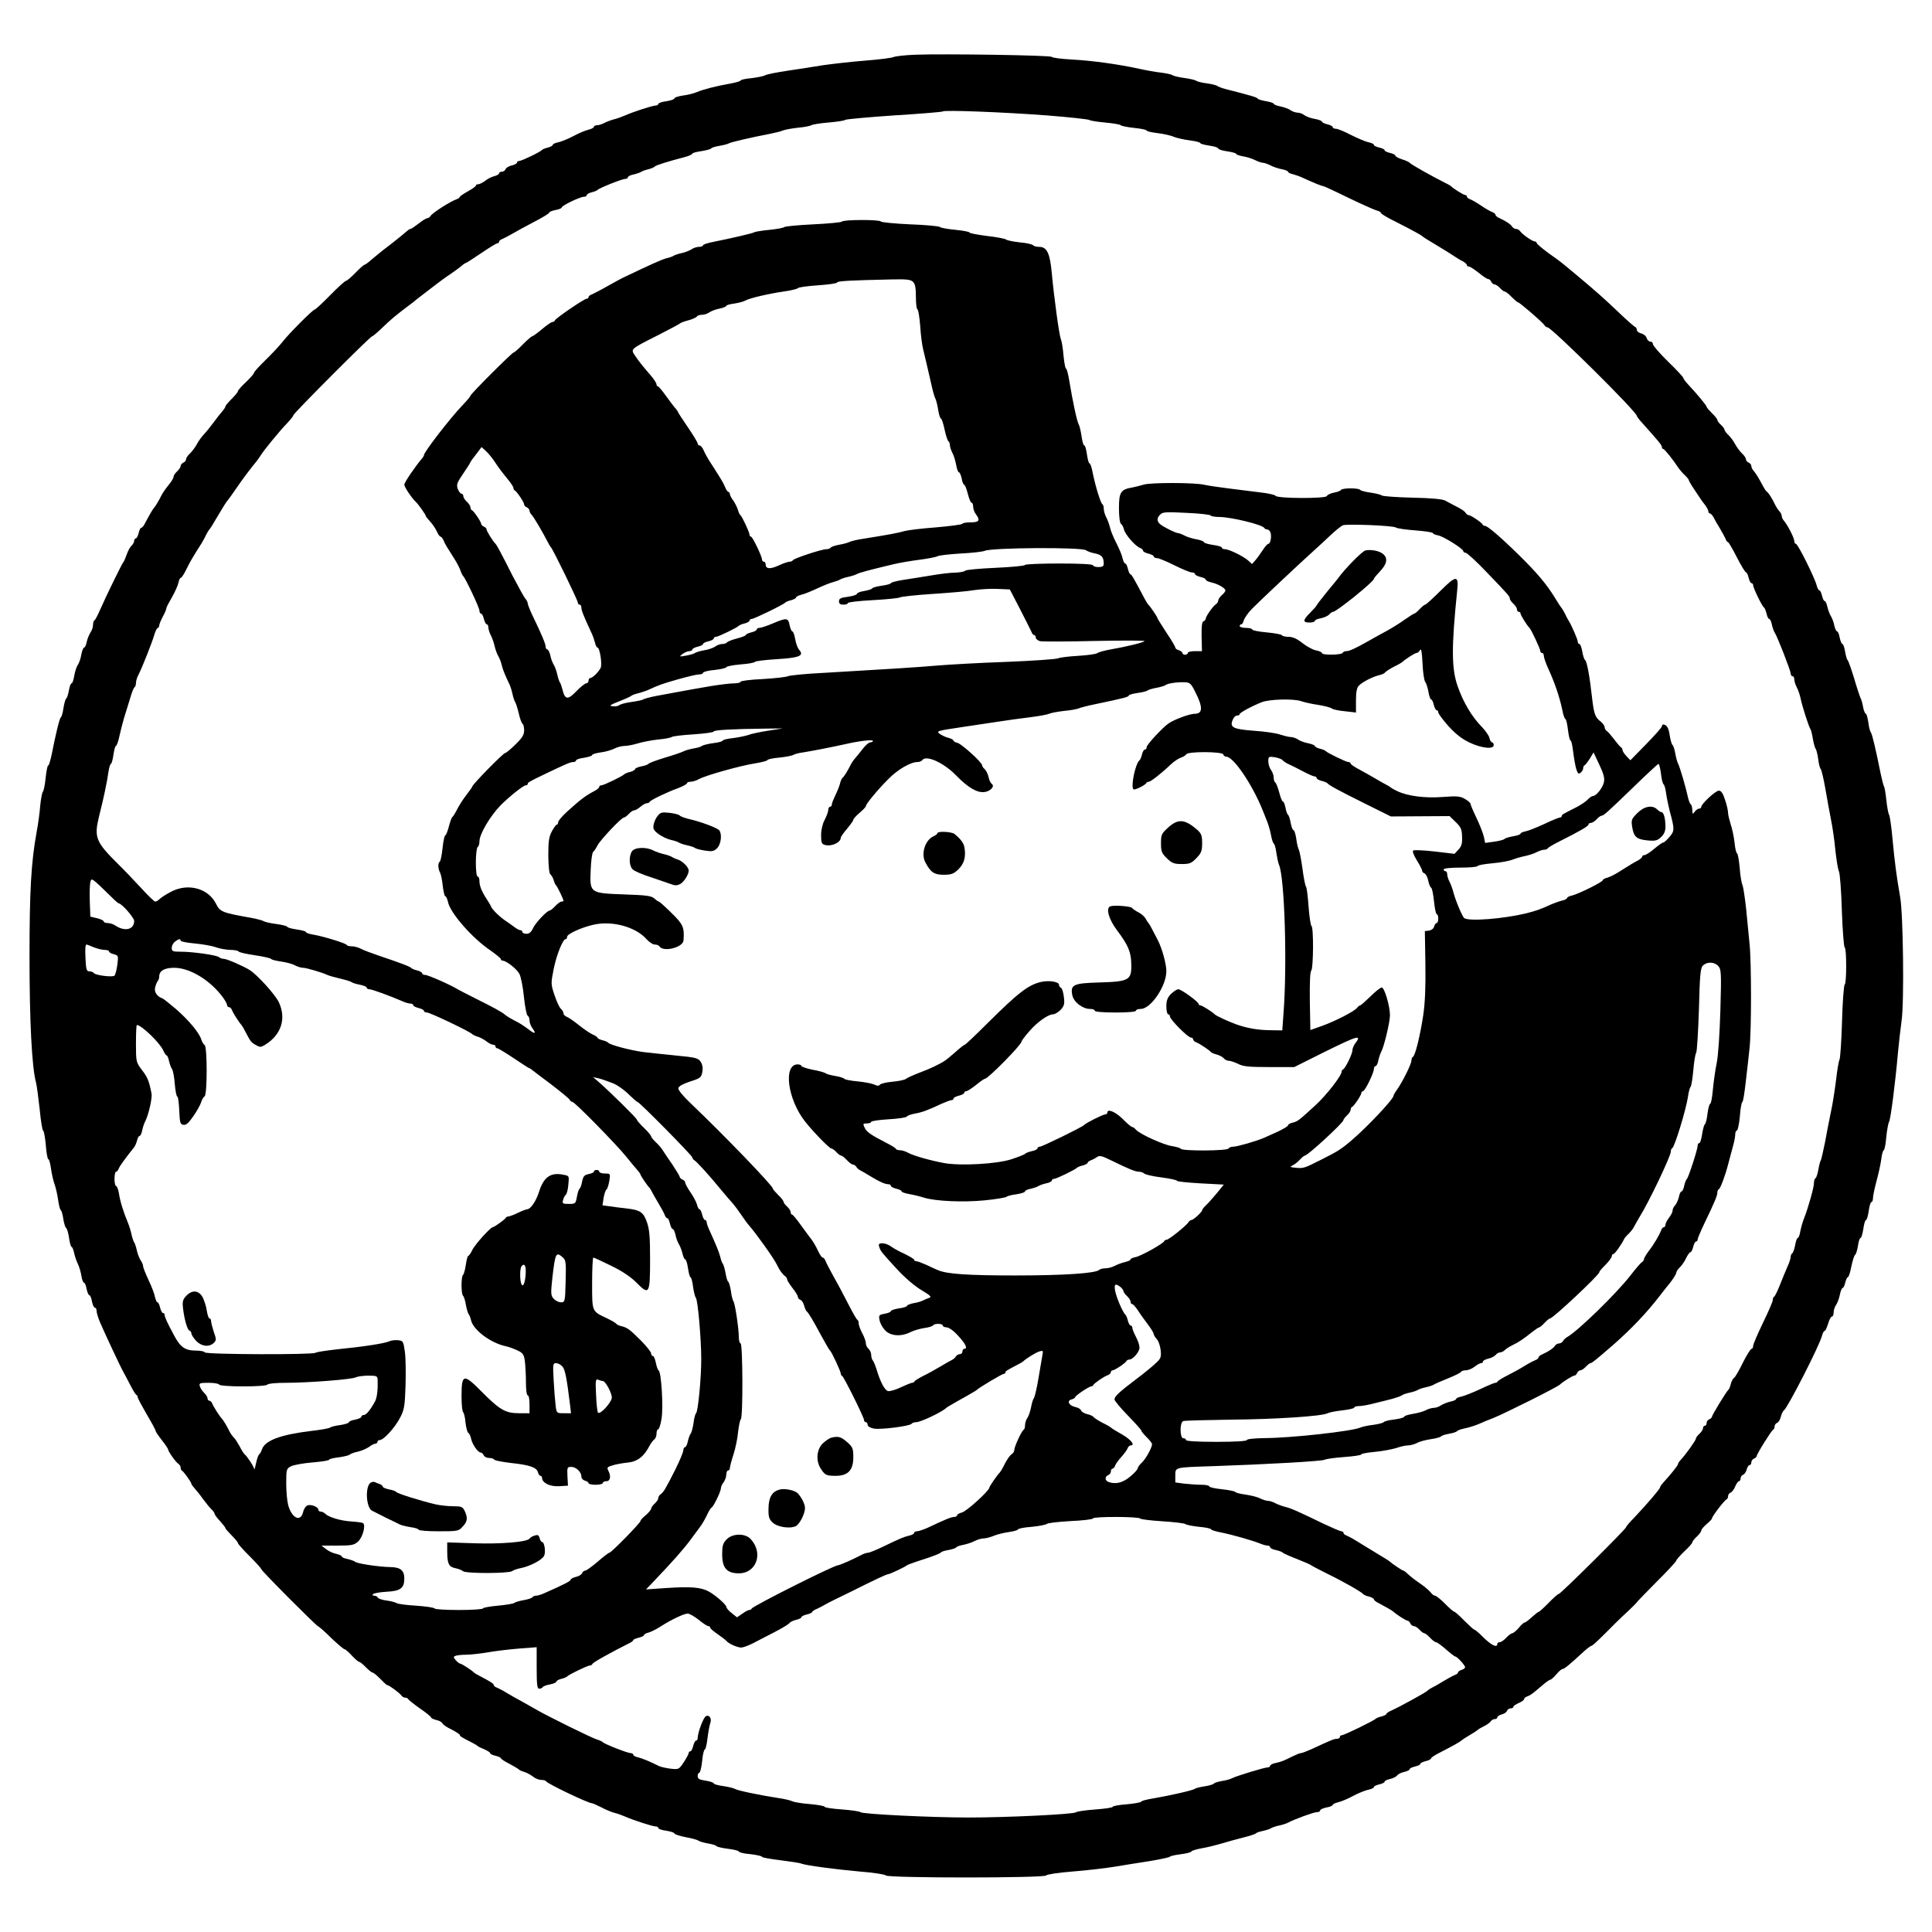 <?xml version="1.0" standalone="no"?>
<!DOCTYPE svg PUBLIC "-//W3C//DTD SVG 20010904//EN"
 "http://www.w3.org/TR/2001/REC-SVG-20010904/DTD/svg10.dtd">
<svg version="1.0" xmlns="http://www.w3.org/2000/svg"
 width="1080pt" height="1080pt" viewBox="0 0 1080 1080"
 preserveAspectRatio="xMidYMid meet">

<g transform="translate(0,1080) scale(0.1,-0.1)"
fill="#000000" stroke="none">
<path d="M5115 10494 c-55 -2 -109 -8 -120 -13 -11 -5 -83 -14 -160 -20 -77
-6 -180 -18 -230 -25 -49 -8 -139 -22 -200 -31 -60 -9 -118 -20 -128 -26 -9
-5 -44 -12 -77 -16 -33 -3 -60 -9 -60 -13 0 -4 -28 -12 -62 -18 -78 -14 -144
-31 -183 -47 -16 -7 -51 -16 -77 -19 -27 -4 -48 -11 -48 -16 0 -5 -20 -12 -45
-16 -25 -3 -45 -10 -45 -15 0 -5 -7 -9 -15 -9 -17 0 -125 -35 -170 -55 -16 -7
-43 -17 -59 -21 -16 -4 -41 -13 -55 -20 -14 -8 -34 -14 -43 -14 -10 0 -18 -4
-18 -9 0 -5 -14 -12 -30 -16 -17 -4 -54 -19 -83 -35 -28 -15 -67 -31 -84 -35
-18 -3 -33 -10 -33 -15 0 -4 -12 -11 -27 -15 -15 -3 -30 -10 -33 -13 -8 -11
-114 -62 -128 -62 -6 0 -12 -4 -12 -9 0 -5 -13 -12 -29 -16 -16 -3 -32 -13
-35 -21 -3 -8 -12 -14 -21 -14 -8 0 -15 -4 -15 -9 0 -5 -12 -12 -27 -16 -14
-3 -38 -15 -51 -26 -14 -10 -31 -19 -38 -19 -8 0 -14 -3 -14 -8 0 -4 -20 -18
-45 -32 -25 -14 -45 -28 -45 -31 0 -4 -8 -10 -18 -13 -40 -15 -134 -76 -145
-93 -4 -7 -13 -13 -19 -13 -5 0 -27 -13 -48 -30 -21 -16 -41 -30 -46 -30 -4 0
-14 -7 -23 -15 -15 -14 -76 -63 -129 -103 -12 -9 -39 -32 -60 -49 -20 -18 -40
-33 -44 -33 -4 0 -27 -20 -51 -45 -24 -25 -48 -45 -53 -45 -5 0 -45 -36 -88
-80 -43 -44 -82 -80 -86 -80 -11 0 -150 -140 -183 -184 -16 -20 -58 -65 -93
-99 -35 -34 -64 -66 -64 -71 0 -5 -20 -28 -45 -52 -25 -23 -45 -46 -45 -51 0
-5 -16 -24 -35 -43 -19 -19 -35 -38 -35 -42 0 -4 -8 -17 -17 -27 -10 -11 -31
-38 -48 -61 -16 -22 -41 -53 -55 -68 -14 -15 -32 -40 -40 -56 -8 -15 -25 -38
-37 -50 -13 -11 -23 -27 -23 -34 0 -7 -7 -15 -15 -18 -8 -4 -15 -12 -15 -19 0
-6 -9 -20 -20 -30 -11 -10 -20 -24 -20 -31 0 -7 -13 -28 -28 -46 -15 -18 -33
-44 -40 -58 -13 -27 -34 -62 -42 -70 -6 -6 -29 -46 -48 -82 -7 -16 -17 -28
-22 -28 -5 0 -11 -13 -15 -30 -4 -16 -11 -30 -16 -30 -5 0 -9 -6 -9 -14 0 -7
-7 -19 -14 -26 -8 -6 -20 -28 -27 -48 -7 -20 -15 -39 -18 -42 -7 -6 -99 -194
-132 -270 -13 -30 -27 -56 -31 -58 -5 -2 -8 -14 -8 -26 0 -12 -6 -30 -14 -41
-7 -11 -17 -35 -21 -52 -3 -18 -10 -33 -15 -33 -4 0 -11 -17 -15 -37 -3 -21
-12 -47 -19 -58 -8 -11 -17 -39 -21 -63 -4 -23 -10 -42 -15 -42 -5 0 -11 -18
-15 -40 -4 -22 -10 -42 -15 -45 -4 -3 -11 -26 -15 -52 -4 -27 -10 -50 -15 -53
-7 -5 -28 -90 -52 -212 -7 -32 -15 -58 -19 -58 -4 0 -10 -32 -14 -70 -4 -39
-11 -72 -15 -75 -4 -3 -11 -38 -15 -77 -3 -40 -12 -107 -20 -148 -31 -171 -40
-328 -40 -700 0 -358 13 -615 36 -700 5 -19 14 -88 21 -152 6 -65 15 -118 19
-118 4 0 11 -36 15 -80 3 -44 10 -80 14 -80 5 0 11 -24 15 -52 4 -29 13 -69
20 -88 7 -19 16 -59 20 -88 4 -28 10 -54 15 -57 4 -3 11 -25 14 -50 4 -24 11
-47 16 -50 5 -3 12 -28 16 -55 4 -28 10 -50 14 -50 4 0 10 -15 14 -32 3 -18
13 -46 21 -63 8 -16 17 -47 20 -67 3 -21 10 -38 14 -38 5 0 12 -16 15 -35 4
-19 11 -35 15 -35 5 0 12 -16 15 -35 4 -19 11 -35 16 -35 6 0 10 -8 10 -19 0
-10 9 -40 21 -67 25 -58 116 -253 129 -274 5 -8 21 -40 37 -70 15 -30 31 -56
36 -58 4 -2 7 -8 7 -13 0 -6 23 -48 50 -95 28 -47 50 -88 50 -93 0 -4 16 -28
35 -52 19 -24 35 -48 35 -52 0 -11 43 -71 57 -80 7 -4 13 -14 13 -22 0 -7 3
-15 8 -17 8 -3 52 -64 52 -73 0 -3 8 -14 17 -24 10 -11 32 -38 48 -61 17 -23
38 -49 48 -58 9 -9 17 -20 17 -25 0 -4 13 -22 30 -40 16 -18 30 -35 30 -39 0
-4 16 -22 35 -41 19 -19 35 -38 35 -43 0 -5 30 -38 65 -73 36 -36 65 -68 65
-72 0 -9 306 -316 319 -321 5 -1 39 -31 74 -66 36 -34 69 -62 74 -62 4 0 23
-16 40 -35 18 -19 36 -35 41 -35 4 0 21 -13 37 -30 16 -16 33 -30 38 -30 5 0
24 -16 43 -35 18 -19 35 -35 39 -35 10 0 69 -44 78 -57 4 -7 14 -13 22 -13 7
0 15 -4 17 -8 2 -5 31 -28 65 -52 35 -24 63 -47 63 -51 0 -4 13 -10 29 -14 16
-3 31 -12 34 -18 2 -7 25 -23 51 -35 25 -13 46 -27 46 -30 0 -7 10 -14 66 -42
16 -8 31 -17 34 -20 3 -4 20 -12 38 -19 17 -8 32 -17 32 -21 0 -5 13 -11 30
-15 16 -4 30 -10 30 -14 0 -3 21 -18 48 -31 26 -14 49 -28 52 -31 3 -4 16 -10
30 -14 14 -4 36 -16 49 -26 13 -11 34 -19 47 -19 12 0 24 -3 26 -7 5 -13 236
-123 256 -123 5 0 29 -11 53 -23 24 -13 58 -27 74 -31 17 -4 44 -14 60 -21 45
-20 153 -55 170 -55 8 0 15 -4 15 -9 0 -5 20 -12 45 -15 25 -4 45 -11 45 -15
0 -5 28 -14 63 -21 34 -6 67 -15 72 -20 6 -4 29 -11 52 -15 24 -4 45 -10 48
-15 3 -4 32 -11 65 -15 33 -4 60 -11 60 -15 0 -5 29 -12 65 -15 36 -4 65 -11
65 -15 0 -4 46 -12 103 -19 56 -7 109 -15 117 -19 27 -10 182 -31 325 -44 77
-6 143 -16 147 -22 10 -15 886 -15 896 0 4 6 70 16 147 22 77 6 181 18 230 26
50 8 140 23 200 32 61 10 112 21 115 25 3 4 31 10 63 14 31 4 57 11 57 15 0 4
26 12 58 18 31 5 82 18 112 27 30 9 84 24 120 33 36 9 67 19 70 23 3 4 21 10
40 14 19 4 40 11 45 15 6 4 26 11 45 15 19 4 41 11 50 16 33 18 144 59 162 59
10 0 18 4 18 10 0 5 16 12 35 16 19 3 35 10 35 14 0 5 14 11 30 15 17 4 54 19
83 35 28 15 67 31 85 35 17 3 32 10 32 15 0 5 14 11 30 15 17 4 30 10 30 15 0
5 13 11 29 15 16 3 35 12 41 20 6 8 25 17 41 20 16 4 29 10 29 15 0 5 14 11
30 15 17 4 30 10 30 15 0 5 14 11 30 15 17 4 30 11 30 16 0 4 24 20 53 34 64
33 110 58 117 66 3 3 23 16 45 29 22 13 42 26 45 29 3 4 19 13 35 21 17 8 34
21 38 27 4 7 15 13 22 13 8 0 15 4 15 10 0 5 11 12 24 16 14 3 27 12 30 20 3
8 12 14 21 14 8 0 15 4 15 9 0 5 14 14 30 21 17 7 30 17 30 22 0 5 8 12 18 15
20 8 25 12 78 57 23 20 45 36 50 36 5 0 20 14 34 30 14 17 29 30 35 30 9 0 39
24 122 101 18 16 36 29 40 29 5 0 38 31 75 68 37 38 92 92 123 120 30 28 55
53 55 55 0 2 50 53 110 114 61 60 110 114 110 118 0 5 20 28 45 52 25 23 45
46 45 51 0 5 11 19 25 32 14 13 25 28 25 34 0 6 14 22 30 36 17 14 30 28 30
32 0 11 70 102 81 106 5 2 9 10 9 18 0 8 6 17 14 20 8 3 20 19 26 35 7 16 16
29 21 29 5 0 9 7 9 15 0 9 6 18 14 21 8 3 17 16 20 30 4 13 11 24 16 24 6 0
10 7 10 15 0 9 7 18 15 21 8 4 15 10 15 14 0 12 83 144 92 148 5 2 8 10 8 18
0 8 6 17 14 20 8 3 18 19 21 35 4 16 12 32 18 36 20 13 200 365 212 416 4 15
10 27 15 27 4 0 12 18 19 40 6 22 16 40 21 40 6 0 10 10 10 23 0 12 6 32 14
43 8 11 17 37 21 57 4 20 11 37 15 37 5 0 11 13 15 30 4 16 10 30 14 30 5 0
14 27 20 60 7 33 16 62 21 65 5 3 12 26 16 50 3 25 10 45 15 45 4 0 11 23 15
50 4 28 10 50 15 50 5 0 11 23 15 50 4 27 10 50 15 50 5 0 9 10 9 23 0 12 9
54 19 92 11 39 23 94 27 122 3 29 10 53 14 53 4 0 11 32 14 71 4 40 11 79 16
88 9 16 35 218 50 391 5 52 14 131 20 175 15 102 9 593 -8 690 -21 119 -31
199 -43 327 -6 68 -15 128 -19 133 -4 6 -11 42 -15 80 -4 39 -10 75 -14 80 -3
6 -11 37 -18 70 -27 134 -48 224 -55 231 -4 4 -11 29 -14 56 -4 26 -10 48 -14
48 -4 0 -11 16 -15 36 -3 20 -10 44 -15 53 -4 9 -21 59 -36 111 -16 52 -32 97
-36 100 -4 3 -10 25 -14 48 -4 23 -10 42 -15 42 -4 0 -11 16 -15 35 -3 19 -10
35 -14 35 -5 0 -12 15 -16 32 -3 18 -12 42 -19 53 -7 11 -16 35 -20 53 -4 17
-10 32 -15 32 -5 0 -11 14 -15 30 -4 17 -10 30 -15 30 -4 0 -11 12 -15 28 -10
41 -105 232 -116 232 -5 0 -9 7 -9 16 0 17 -38 90 -57 112 -7 7 -13 20 -13 27
0 7 -6 20 -13 27 -7 7 -18 24 -25 38 -16 34 -35 64 -45 71 -5 3 -14 17 -21 30
-23 44 -41 73 -53 87 -7 7 -13 19 -13 27 0 7 -7 15 -15 19 -8 3 -15 11 -15 18
0 7 -10 23 -23 34 -12 12 -29 35 -37 50 -8 16 -25 39 -37 51 -13 12 -23 26
-23 31 0 5 -9 17 -20 27 -11 10 -20 22 -20 27 0 5 -13 22 -30 38 -16 16 -30
32 -30 36 0 7 -53 71 -100 121 -16 17 -30 35 -30 40 0 4 -38 46 -85 91 -47 46
-85 90 -85 98 0 8 -6 14 -14 14 -8 0 -18 9 -21 20 -3 11 -17 23 -31 26 -13 3
-24 12 -24 19 0 7 -4 15 -9 17 -6 2 -48 39 -94 83 -80 76 -112 105 -237 210
-63 53 -92 76 -112 90 -58 40 -108 80 -108 87 0 4 -5 8 -10 8 -14 0 -72 41
-83 58 -4 6 -14 12 -22 12 -8 0 -18 6 -22 13 -9 14 -37 32 -70 47 -13 5 -23
14 -23 19 0 5 -8 11 -17 15 -10 3 -38 19 -63 36 -25 17 -53 33 -62 36 -10 4
-18 10 -18 15 0 5 -5 9 -10 9 -9 0 -65 35 -80 50 -3 3 -21 13 -40 22 -64 32
-185 100 -190 108 -3 4 -22 13 -42 19 -21 7 -38 16 -38 21 0 5 -13 11 -30 15
-16 4 -30 10 -30 15 0 5 -13 11 -30 15 -16 4 -30 10 -30 15 0 5 -14 12 -32 15
-17 4 -61 23 -97 41 -36 19 -74 34 -83 34 -10 0 -18 4 -18 9 0 5 -13 12 -30
16 -16 4 -30 10 -30 15 0 4 -18 11 -39 15 -22 3 -47 13 -58 20 -10 8 -27 15
-38 15 -11 0 -30 6 -41 14 -11 8 -37 17 -57 21 -20 4 -37 11 -37 15 0 4 -19
10 -42 14 -23 4 -45 10 -48 15 -4 7 -31 15 -175 52 -21 5 -44 14 -50 18 -5 5
-32 11 -59 15 -27 3 -54 10 -60 15 -6 4 -36 11 -66 15 -30 4 -59 11 -65 15 -5
5 -35 11 -65 15 -30 3 -84 13 -120 21 -114 25 -263 46 -376 52 -60 3 -112 10
-115 15 -6 9 -594 18 -764 12z m735 -339 c129 -10 237 -22 240 -26 3 -3 42
-10 88 -14 45 -4 84 -11 87 -15 3 -4 36 -11 75 -15 38 -4 70 -10 70 -15 0 -4
27 -10 60 -14 33 -4 75 -13 92 -21 18 -7 59 -16 91 -20 31 -4 57 -11 57 -15 0
-4 23 -10 50 -14 28 -4 50 -11 50 -16 0 -5 23 -12 50 -16 28 -4 50 -10 50 -14
0 -4 17 -10 39 -14 21 -3 51 -13 67 -21 16 -8 36 -15 44 -15 8 0 28 -7 43 -15
15 -8 43 -17 62 -21 19 -3 35 -10 35 -14 0 -4 12 -11 28 -14 15 -4 41 -13 57
-21 59 -27 103 -45 111 -45 4 0 67 -29 140 -65 73 -35 144 -67 158 -71 14 -3
26 -10 26 -15 0 -4 37 -27 83 -49 92 -47 140 -73 147 -80 3 -3 14 -10 25 -17
76 -46 132 -80 154 -95 14 -10 36 -23 49 -29 12 -7 22 -16 22 -21 0 -4 5 -8
11 -8 7 0 31 -16 55 -35 23 -19 47 -35 53 -35 7 0 14 -7 17 -15 4 -8 12 -15
19 -15 6 0 20 -9 30 -20 10 -11 22 -20 27 -20 5 0 22 -13 38 -30 16 -16 32
-30 36 -30 8 0 137 -111 147 -127 4 -7 12 -13 18 -13 22 0 499 -472 499 -495
0 -3 13 -21 29 -38 92 -103 111 -125 111 -136 0 -6 4 -11 8 -11 7 0 54 -59 87
-109 6 -8 20 -25 33 -37 12 -11 22 -24 22 -27 0 -3 11 -23 25 -44 14 -21 31
-46 38 -57 6 -10 20 -29 30 -41 9 -13 17 -28 17 -34 0 -6 4 -11 8 -11 5 0 14
-10 21 -22 6 -13 22 -41 36 -63 13 -22 27 -48 31 -57 3 -10 9 -18 13 -18 4 0
26 -38 50 -85 24 -47 47 -85 52 -85 4 0 10 -13 14 -30 4 -16 11 -30 16 -30 5
0 9 -5 9 -11 0 -15 50 -118 60 -124 5 -3 11 -19 15 -35 4 -17 10 -30 15 -30 5
0 12 -15 15 -32 4 -18 11 -37 15 -43 13 -17 90 -214 90 -230 0 -8 5 -15 10
-15 6 0 10 -8 10 -17 0 -10 6 -30 14 -45 8 -15 17 -42 21 -60 8 -42 46 -160
55 -173 4 -5 10 -30 14 -55 4 -24 11 -49 15 -55 5 -5 11 -32 15 -59 3 -28 10
-52 14 -55 4 -4 16 -53 26 -111 10 -58 24 -136 32 -175 8 -38 19 -115 24 -170
6 -55 15 -108 20 -117 5 -10 13 -108 16 -218 4 -110 11 -203 16 -206 11 -7 11
-201 0 -208 -5 -3 -12 -96 -15 -206 -3 -110 -10 -206 -14 -213 -4 -7 -13 -57
-19 -112 -7 -55 -19 -136 -29 -180 -9 -44 -24 -120 -33 -170 -10 -49 -20 -94
-23 -100 -4 -5 -10 -29 -14 -52 -4 -24 -11 -45 -16 -49 -5 -3 -9 -15 -9 -28 0
-24 -32 -138 -55 -196 -8 -19 -17 -52 -21 -72 -3 -21 -10 -38 -14 -38 -5 0
-11 -18 -15 -40 -4 -22 -11 -42 -16 -46 -5 -3 -9 -12 -9 -20 0 -8 -8 -34 -19
-57 -10 -23 -29 -69 -42 -102 -13 -33 -27 -61 -31 -63 -5 -2 -8 -11 -8 -19 0
-9 -25 -66 -55 -128 -30 -62 -55 -120 -55 -129 0 -9 -4 -16 -9 -16 -5 0 -27
-35 -48 -77 -21 -43 -43 -81 -49 -85 -7 -4 -15 -20 -19 -35 -3 -15 -10 -30
-14 -33 -10 -8 -91 -140 -91 -150 0 -4 -7 -10 -15 -14 -8 -3 -15 -12 -15 -21
0 -8 -4 -15 -10 -15 -5 0 -10 -6 -10 -13 0 -8 -9 -22 -20 -32 -11 -10 -20 -22
-20 -27 0 -10 -59 -92 -85 -119 -8 -9 -15 -19 -15 -24 0 -7 -41 -58 -85 -106
-8 -9 -15 -19 -15 -23 0 -9 -75 -96 -142 -167 -27 -27 -48 -52 -48 -56 0 -10
-366 -373 -376 -373 -5 0 -31 -23 -57 -50 -27 -28 -52 -50 -55 -50 -4 0 -21
-14 -39 -30 -18 -17 -36 -30 -40 -30 -5 0 -20 -13 -33 -30 -14 -16 -30 -29
-36 -30 -6 0 -21 -11 -34 -25 -13 -14 -29 -25 -37 -25 -7 0 -13 -4 -13 -10 0
-23 -33 -7 -76 35 -24 25 -48 45 -52 45 -4 0 -29 23 -56 50 -27 28 -52 50 -56
50 -4 0 -28 20 -52 45 -25 25 -50 45 -56 45 -6 0 -17 8 -24 18 -7 9 -29 28
-48 42 -42 29 -55 39 -81 62 -10 10 -21 18 -24 18 -6 0 -65 40 -75 50 -3 3
-14 10 -25 17 -11 7 -44 27 -74 45 -29 18 -70 43 -90 55 -20 13 -44 25 -53 29
-10 3 -18 10 -18 15 0 5 -5 9 -12 9 -6 0 -50 19 -97 41 -142 69 -185 88 -215
95 -16 4 -41 13 -55 20 -14 8 -33 14 -42 14 -9 0 -29 6 -45 14 -16 8 -53 17
-81 21 -29 4 -55 10 -58 15 -3 4 -36 11 -75 15 -38 4 -70 11 -70 16 0 5 -19 9
-42 9 -24 0 -67 3 -95 6 l-53 7 0 38 c0 48 -6 46 210 53 298 10 615 28 625 36
6 4 54 11 108 15 53 4 97 10 97 15 0 4 34 10 76 14 42 4 95 14 118 21 23 8 52
15 66 15 14 0 37 6 52 14 14 8 49 17 77 21 28 4 53 11 56 15 3 5 23 11 45 15
22 4 42 10 45 15 3 4 22 11 42 15 21 4 56 15 78 24 22 10 60 26 85 35 68 28
356 172 370 186 15 15 71 50 80 50 6 0 13 7 16 15 4 8 12 15 19 15 6 0 20 9
30 20 10 11 22 20 26 20 8 0 31 19 128 103 100 88 186 178 259 273 12 16 38
49 57 72 19 24 35 50 35 56 0 7 9 21 19 30 11 10 27 33 36 52 9 19 20 34 25
34 4 0 11 13 15 30 4 16 11 30 16 30 5 0 9 5 9 12 0 6 18 48 39 92 54 112 71
152 71 169 0 9 4 17 8 19 9 3 37 79 52 138 5 19 16 60 24 90 9 30 16 65 16 77
0 13 4 23 9 23 5 0 13 36 17 80 3 44 10 80 14 80 4 0 12 51 19 113 7 61 17
146 21 187 11 96 11 481 0 585 -4 44 -13 132 -19 195 -7 63 -16 122 -20 131
-5 9 -13 53 -16 98 -4 44 -11 81 -15 81 -4 0 -11 28 -14 62 -4 34 -14 80 -22
102 -7 23 -14 51 -14 62 0 12 -7 45 -17 73 -12 37 -21 51 -35 51 -18 0 -98
-74 -98 -91 0 -5 -5 -9 -11 -9 -7 0 -18 -8 -25 -17 -12 -16 -13 -16 -14 9 0
15 -4 29 -9 32 -4 3 -11 20 -15 38 -9 45 -45 170 -55 188 -5 9 -12 35 -16 58
-4 23 -11 44 -15 47 -5 3 -12 27 -16 53 -6 43 -17 61 -36 62 -5 0 -8 -5 -8
-10 0 -6 -40 -51 -88 -100 l-88 -90 -22 23 c-12 13 -22 28 -22 34 0 6 -4 13
-8 15 -4 2 -21 21 -37 43 -17 22 -36 44 -42 48 -7 4 -13 14 -13 22 0 7 -10 22
-23 32 -31 24 -37 43 -48 138 -12 111 -28 198 -38 205 -5 3 -12 24 -16 48 -4
23 -11 42 -16 42 -5 0 -9 5 -9 12 0 12 -34 91 -51 118 -5 8 -15 26 -21 40 -7
14 -15 27 -18 30 -3 3 -21 30 -39 60 -46 75 -100 139 -203 240 -103 101 -173
160 -186 160 -6 0 -12 3 -14 8 -5 11 -66 52 -77 52 -6 0 -14 6 -18 13 -8 11
-20 20 -70 45 -13 7 -33 18 -45 24 -15 8 -80 14 -183 16 -88 2 -165 8 -170 12
-6 5 -34 12 -63 16 -29 4 -55 11 -58 15 -7 12 -101 12 -108 0 -3 -5 -21 -12
-40 -15 -19 -4 -36 -12 -39 -19 -5 -15 -276 -14 -286 1 -3 6 -44 15 -91 20
-47 6 -125 16 -175 22 -49 6 -109 15 -133 20 -54 13 -300 13 -338 1 -16 -5
-45 -12 -64 -16 -65 -11 -75 -26 -75 -116 0 -47 5 -83 11 -87 6 -4 14 -18 17
-32 7 -28 63 -93 90 -103 9 -3 17 -11 17 -16 0 -5 14 -12 30 -16 17 -4 30 -11
30 -16 0 -5 8 -9 18 -9 9 0 53 -18 97 -40 44 -22 88 -40 97 -40 10 0 18 -4 18
-9 0 -5 14 -12 30 -16 17 -4 30 -10 30 -15 0 -5 15 -12 32 -16 37 -8 78 -32
78 -45 0 -5 -9 -17 -20 -26 -11 -10 -20 -23 -20 -30 0 -6 -6 -16 -12 -20 -17
-10 -58 -69 -58 -82 0 -5 -6 -11 -12 -14 -9 -2 -12 -27 -11 -85 l2 -82 -39 0
c-22 0 -40 -4 -40 -10 0 -5 -7 -10 -15 -10 -8 0 -15 4 -15 9 0 5 -9 13 -20 16
-11 3 -20 10 -20 15 0 5 -22 43 -50 84 -27 42 -50 78 -50 81 0 6 -41 67 -51
75 -3 3 -12 17 -20 32 -58 110 -74 138 -80 138 -4 0 -10 14 -14 30 -4 17 -10
30 -15 30 -5 0 -11 13 -15 30 -3 16 -19 54 -35 85 -16 31 -32 70 -35 86 -4 17
-13 42 -21 57 -8 15 -14 37 -14 49 0 12 -4 23 -8 25 -9 4 -39 101 -54 176 -5
28 -13 52 -18 52 -4 0 -10 23 -14 50 -4 28 -10 50 -15 50 -5 0 -11 23 -15 51
-4 28 -11 58 -16 67 -10 17 -33 125 -53 245 -6 37 -14 67 -18 67 -4 0 -10 33
-14 73 -3 39 -10 81 -15 92 -9 22 -37 224 -51 373 -10 107 -27 142 -70 142
-15 0 -30 4 -34 9 -3 5 -36 13 -73 16 -37 4 -72 11 -78 16 -6 5 -54 14 -107
20 -53 7 -97 15 -97 19 0 4 -35 11 -77 15 -43 4 -83 11 -89 16 -6 5 -81 12
-168 15 -86 4 -159 11 -162 16 -7 11 -211 11 -218 -1 -3 -4 -74 -11 -158 -15
-84 -4 -157 -11 -163 -15 -5 -5 -44 -12 -85 -16 -41 -4 -79 -10 -85 -14 -10
-6 -127 -33 -227 -53 -32 -6 -58 -15 -58 -19 0 -5 -10 -9 -23 -9 -12 0 -31 -6
-42 -14 -11 -7 -36 -17 -55 -21 -19 -4 -39 -11 -45 -15 -5 -4 -23 -10 -40 -14
-25 -6 -95 -38 -235 -105 -14 -6 -56 -29 -95 -51 -38 -22 -78 -42 -87 -46 -10
-3 -18 -10 -18 -15 0 -5 -5 -9 -11 -9 -13 0 -173 -109 -177 -121 -2 -5 -8 -9
-14 -9 -6 0 -32 -18 -58 -40 -26 -22 -51 -40 -55 -40 -4 0 -27 -20 -52 -45
-24 -25 -47 -45 -51 -45 -9 0 -242 -233 -242 -242 0 -4 -21 -29 -47 -56 -67
-70 -213 -259 -213 -276 0 -4 -5 -12 -11 -19 -36 -42 -99 -134 -99 -146 0 -13
41 -75 64 -96 14 -13 56 -72 56 -79 0 -3 11 -17 25 -32 13 -14 30 -39 37 -55
7 -16 16 -29 21 -29 4 0 12 -10 17 -22 10 -23 15 -31 62 -105 14 -22 29 -52
33 -65 4 -12 11 -25 14 -28 12 -10 91 -177 91 -193 0 -9 4 -17 9 -17 5 0 12
-13 16 -30 4 -16 11 -30 16 -30 5 0 9 -8 9 -17 0 -10 6 -30 14 -45 8 -15 17
-42 21 -60 4 -18 13 -42 19 -53 7 -11 16 -33 20 -50 6 -26 16 -52 46 -115 4
-9 11 -31 15 -50 4 -19 11 -39 15 -45 4 -5 13 -34 20 -63 6 -28 16 -55 21 -58
5 -3 9 -20 9 -37 0 -25 -11 -42 -49 -79 -27 -27 -53 -48 -58 -48 -10 0 -183
-176 -183 -187 0 -3 -15 -24 -33 -47 -18 -23 -41 -59 -52 -81 -11 -22 -23 -41
-27 -43 -3 -2 -12 -25 -19 -53 -7 -27 -16 -49 -20 -49 -4 0 -11 -32 -15 -70
-4 -39 -11 -73 -15 -76 -12 -7 -11 -40 1 -62 5 -9 12 -43 15 -74 4 -32 10 -58
14 -58 5 0 11 -14 15 -31 12 -62 136 -204 239 -273 31 -22 57 -43 57 -48 0 -4
4 -8 9 -8 21 0 81 -47 95 -75 8 -16 20 -75 25 -130 6 -55 15 -101 21 -103 5
-2 10 -14 10 -26 0 -12 7 -31 15 -42 25 -34 16 -37 -22 -7 -21 16 -49 34 -63
41 -27 13 -62 34 -70 42 -10 10 -66 41 -155 85 -49 25 -97 49 -105 54 -40 25
-167 81 -183 81 -9 0 -17 4 -17 9 0 5 -12 12 -27 16 -15 3 -30 10 -33 13 -5 8
-64 30 -180 69 -41 14 -87 31 -102 39 -14 8 -37 14 -51 14 -14 0 -27 3 -29 8
-4 9 -131 48 -185 57 -24 4 -43 10 -43 15 0 4 -22 10 -50 14 -27 4 -52 10 -54
15 -3 5 -32 12 -63 16 -32 4 -62 11 -68 15 -5 4 -37 13 -70 19 -163 29 -175
33 -198 80 -44 86 -157 116 -251 66 -27 -14 -55 -32 -63 -40 -8 -8 -19 -15
-25 -15 -6 0 -42 35 -81 78 -39 42 -96 102 -127 132 -126 125 -135 149 -106
268 24 93 46 198 52 246 4 25 10 46 14 46 4 0 10 23 14 50 4 28 10 50 14 50 4
0 13 24 19 53 6 28 18 75 26 102 9 28 24 77 34 110 9 33 21 62 25 63 4 2 8 13
8 24 0 11 6 32 14 46 21 41 77 182 89 225 6 20 15 37 19 37 4 0 8 6 8 13 0 7
9 29 20 50 11 20 20 41 20 47 0 5 14 32 31 61 16 28 33 65 36 80 3 16 9 29 14
29 4 0 18 21 31 48 20 41 33 64 86 147 6 11 18 31 24 45 7 14 15 27 18 30 4 3
21 30 38 60 43 72 55 92 67 106 6 7 26 35 45 63 33 49 86 119 113 151 6 8 17
22 22 31 17 29 109 141 148 181 20 21 37 42 37 47 0 10 430 441 440 441 4 0
29 21 57 48 46 45 80 73 148 124 17 12 36 27 42 33 7 5 23 18 35 27 13 10 42
32 65 50 23 18 65 49 94 68 28 19 57 41 64 48 8 6 16 12 19 12 3 0 42 25 86
55 44 30 85 55 90 55 6 0 10 4 10 9 0 5 8 12 18 15 9 4 35 17 57 30 22 13 77
43 123 67 45 23 82 46 82 50 0 5 16 11 35 15 19 3 35 10 35 14 0 11 103 60
124 60 9 0 16 4 16 9 0 5 12 12 27 16 15 3 30 10 33 13 7 10 138 62 155 62 8
0 15 4 15 9 0 5 15 13 33 16 17 4 37 11 42 15 6 4 23 10 40 14 16 4 32 11 35
15 5 7 79 30 168 53 23 6 42 15 42 19 0 4 22 10 50 14 27 4 52 11 55 15 3 5
24 11 48 15 23 4 47 10 52 14 10 6 129 34 225 52 30 6 64 14 75 19 11 5 49 12
85 16 36 3 70 10 75 14 6 4 48 11 95 15 47 4 90 10 95 15 6 4 129 15 275 25
146 9 267 19 270 22 9 9 341 -4 580 -22z m-746 -931 c12 -11 16 -35 16 -85 0
-38 4 -69 9 -69 4 0 11 -42 15 -92 3 -51 11 -111 17 -133 10 -40 27 -114 49
-210 6 -27 15 -57 20 -66 4 -9 11 -37 15 -63 4 -25 11 -46 15 -46 4 0 13 -27
20 -60 7 -33 17 -63 21 -66 5 -3 9 -13 9 -22 0 -9 6 -29 14 -44 8 -14 17 -45
21 -67 4 -23 11 -41 15 -41 5 0 12 -16 16 -35 3 -19 10 -35 14 -35 4 0 13 -22
20 -50 7 -27 16 -50 21 -50 5 0 9 -10 9 -22 0 -13 7 -32 15 -42 26 -35 19 -46
-30 -46 -25 0 -45 -4 -45 -8 0 -4 -66 -13 -147 -20 -82 -6 -161 -16 -178 -21
-29 -9 -86 -20 -225 -42 -36 -5 -72 -14 -80 -18 -9 -5 -35 -12 -58 -16 -23 -4
-44 -11 -48 -16 -3 -5 -14 -9 -24 -9 -27 0 -184 -52 -188 -62 -2 -4 -10 -8
-18 -8 -8 0 -36 -9 -61 -21 -48 -22 -73 -20 -73 6 0 8 -4 15 -10 15 -5 0 -10
5 -10 11 0 18 -53 129 -62 129 -4 0 -8 5 -8 11 0 13 -41 101 -51 109 -4 3 -10
16 -14 30 -4 14 -16 37 -26 52 -11 14 -19 31 -19 37 0 6 -4 11 -8 11 -4 0 -13
12 -19 28 -12 27 -17 35 -62 106 -33 50 -48 76 -60 104 -6 12 -15 22 -21 22
-5 0 -10 5 -10 11 0 6 -25 47 -55 91 -30 44 -55 82 -55 85 0 2 -6 10 -12 18
-7 7 -31 38 -53 69 -22 31 -43 56 -47 56 -4 0 -8 5 -8 11 0 6 -12 26 -27 44
-54 63 -68 80 -91 114 -28 41 -32 37 128 118 63 32 117 61 120 64 3 4 24 12
47 18 23 6 45 16 48 21 3 6 16 10 28 10 13 0 32 6 43 14 11 8 37 17 57 21 20
4 37 11 37 15 0 4 20 10 45 13 24 4 53 11 62 17 25 14 134 39 218 51 38 5 72
14 75 18 3 5 53 12 113 16 59 4 107 11 107 16 0 8 77 12 307 17 81 2 105 -1
117 -14z m-2336 -1009 c14 -22 43 -61 64 -86 21 -25 38 -50 38 -56 0 -6 3 -13
8 -15 11 -5 52 -66 52 -78 0 -6 7 -13 15 -16 8 -4 15 -12 15 -18 0 -7 5 -17
12 -24 12 -12 64 -101 90 -152 7 -14 15 -27 18 -30 11 -10 150 -296 150 -308
0 -7 5 -12 10 -12 6 0 10 -8 10 -17 0 -15 13 -48 55 -138 8 -16 17 -42 21 -57
3 -16 10 -28 14 -28 13 0 28 -97 17 -115 -13 -24 -45 -55 -57 -55 -5 0 -10 -7
-10 -15 0 -8 -6 -15 -13 -15 -7 0 -32 -20 -56 -45 -47 -49 -63 -47 -77 11 -4
16 -10 34 -14 39 -4 6 -11 26 -15 45 -4 19 -13 44 -20 55 -7 11 -16 35 -19 53
-4 17 -12 32 -17 32 -5 0 -9 7 -9 16 0 15 -25 74 -76 179 -13 28 -24 56 -24
62 0 6 -6 18 -12 25 -7 7 -39 65 -72 128 -65 129 -89 173 -96 180 -15 15 -50
71 -50 80 0 6 -7 13 -15 16 -8 4 -15 10 -15 15 0 12 -42 73 -52 77 -5 2 -8 9
-8 16 0 7 -9 21 -20 31 -11 10 -20 24 -20 32 0 7 -5 13 -10 13 -6 0 -15 12
-21 27 -8 23 -5 34 28 82 21 31 40 60 42 66 2 5 8 14 13 20 4 5 18 23 29 38
l21 28 25 -23 c14 -13 37 -41 51 -63z m4000 -297 c2 -4 25 -8 50 -8 68 -1 243
-44 250 -62 2 -4 10 -8 17 -8 7 0 15 -9 18 -20 6 -24 -2 -60 -13 -60 -5 0 -18
-15 -29 -32 -12 -18 -30 -44 -41 -57 l-21 -24 -22 20 c-27 24 -107 63 -130 63
-9 0 -17 4 -17 9 0 5 -22 11 -50 15 -27 4 -50 11 -50 15 0 5 -18 12 -41 16
-22 4 -53 13 -67 21 -15 8 -32 14 -37 14 -13 0 -81 34 -100 50 -19 16 -19 35
1 54 13 14 35 15 147 9 73 -3 134 -10 135 -15z m1035 -67 c7 -5 56 -12 110
-16 53 -4 97 -11 97 -15 0 -4 13 -10 30 -13 32 -7 140 -75 140 -88 0 -5 6 -9
13 -9 7 0 60 -48 116 -107 127 -132 131 -137 131 -150 0 -5 9 -18 20 -28 11
-10 20 -24 20 -32 0 -7 5 -13 10 -13 6 0 10 -5 10 -10 0 -9 35 -65 50 -80 10
-10 60 -117 60 -128 0 -7 5 -12 10 -12 6 0 10 -7 10 -16 0 -9 10 -38 21 -63
38 -82 66 -163 82 -238 5 -29 14 -53 18 -53 4 0 10 -27 14 -60 4 -33 10 -60
15 -60 4 0 10 -28 14 -62 4 -35 12 -78 17 -96 9 -27 13 -31 25 -21 8 6 14 17
14 24 0 8 3 15 8 17 4 2 17 18 29 37 l21 35 32 -68 c24 -50 31 -76 26 -98 -6
-31 -43 -78 -62 -78 -6 0 -19 -9 -28 -19 -10 -11 -38 -30 -63 -43 -77 -39 -83
-42 -83 -50 0 -5 -5 -8 -10 -8 -6 0 -45 -16 -87 -36 -41 -19 -89 -38 -104 -41
-16 -3 -29 -9 -29 -13 0 -5 -19 -11 -42 -15 -24 -4 -45 -11 -48 -15 -3 -4 -28
-11 -57 -15 l-51 -7 -7 34 c-4 18 -22 65 -41 105 -19 39 -34 75 -34 80 0 5
-14 17 -31 27 -26 15 -43 17 -122 11 -101 -8 -200 5 -257 33 -19 9 -37 20 -40
23 -3 3 -12 8 -20 12 -8 4 -33 18 -55 31 -22 13 -64 37 -92 52 -29 15 -53 31
-53 36 0 4 -5 8 -12 8 -13 0 -120 52 -128 62 -3 3 -18 10 -33 13 -15 4 -27 11
-27 15 0 4 -17 11 -37 15 -20 4 -46 13 -57 21 -11 8 -30 14 -41 14 -11 0 -38
7 -60 14 -22 8 -87 17 -145 21 -116 9 -136 18 -120 59 5 14 16 26 25 26 8 0
15 3 15 8 0 8 66 44 124 67 44 17 181 20 221 5 14 -5 56 -15 92 -20 37 -6 72
-15 79 -21 6 -5 39 -12 73 -15 l61 -7 0 67 c0 48 5 72 16 83 19 20 75 49 111
58 15 3 30 10 33 13 6 9 38 29 70 44 14 7 27 15 30 18 14 14 70 50 79 50 6 0
14 7 19 16 7 12 11 -11 14 -74 2 -49 9 -96 15 -104 6 -7 14 -32 18 -55 4 -24
11 -43 15 -43 5 0 11 -13 15 -30 4 -16 11 -30 16 -30 5 0 9 -6 9 -12 0 -7 25
-41 56 -76 41 -45 75 -72 119 -93 68 -32 135 -39 135 -14 0 8 -4 15 -9 15 -5
0 -12 11 -15 25 -3 13 -22 40 -40 59 -57 57 -106 139 -138 231 -34 98 -35 216
-2 536 9 85 -6 84 -95 -5 -42 -42 -80 -76 -84 -76 -4 0 -18 -11 -31 -25 -13
-14 -26 -25 -30 -25 -3 0 -27 -15 -54 -34 -26 -19 -70 -46 -97 -61 -28 -15
-77 -42 -110 -61 -73 -41 -102 -54 -120 -54 -8 0 -17 -4 -20 -10 -8 -12 -115
-13 -115 -1 0 5 -15 12 -32 15 -18 3 -53 22 -77 41 -30 24 -54 35 -77 35 -18
0 -35 4 -38 9 -3 5 -42 12 -86 16 -44 4 -80 11 -80 16 0 5 -16 9 -35 9 -19 0
-35 5 -35 10 0 6 4 10 9 10 5 0 11 10 14 23 4 12 23 40 44 62 38 39 263 251
351 330 24 22 67 61 94 87 28 26 57 49 66 52 28 8 283 -2 295 -13z m-1732
-127 c8 -6 30 -14 51 -18 36 -7 48 -21 48 -57 0 -14 -7 -19 -30 -19 -16 0 -30
5 -30 10 0 6 -70 10 -190 10 -104 0 -190 -4 -190 -8 0 -5 -73 -12 -162 -16
-90 -4 -167 -11 -172 -16 -6 -6 -30 -10 -55 -11 -26 0 -84 -7 -131 -15 -47 -8
-118 -19 -157 -25 -40 -6 -73 -15 -73 -19 0 -4 -22 -10 -50 -14 -27 -4 -52
-10 -54 -15 -3 -5 -24 -11 -46 -15 -22 -3 -40 -11 -40 -16 0 -5 -22 -12 -50
-16 -40 -5 -50 -10 -50 -25 0 -14 7 -19 25 -19 14 0 25 4 25 9 0 5 62 12 137
16 75 4 144 11 152 15 9 5 93 14 186 20 94 6 197 15 230 21 33 5 92 9 130 7
l70 -3 57 -110 c31 -60 60 -118 64 -127 3 -10 10 -18 15 -18 5 0 9 -6 9 -14 0
-7 10 -16 23 -20 12 -3 150 -3 307 1 157 3 282 3 278 -1 -7 -8 -101 -31 -193
-47 -33 -6 -65 -15 -71 -20 -6 -5 -53 -12 -105 -15 -52 -3 -103 -9 -114 -14
-11 -5 -141 -14 -290 -20 -148 -5 -319 -15 -380 -20 -113 -10 -308 -22 -635
-41 -102 -5 -194 -14 -205 -19 -11 -5 -75 -12 -142 -16 -68 -3 -123 -10 -123
-15 0 -5 -17 -9 -37 -9 -21 0 -78 -7 -128 -15 -83 -14 -127 -22 -305 -55 -36
-7 -69 -16 -75 -20 -5 -4 -35 -10 -65 -14 -30 -4 -60 -12 -67 -17 -6 -6 -24
-9 -38 -7 -22 2 -16 7 37 28 34 13 65 27 68 31 3 3 19 9 35 13 17 4 44 13 60
20 60 28 82 35 170 60 50 14 100 26 113 26 12 0 22 4 22 9 0 5 29 13 65 16 36
4 65 11 65 15 0 5 36 12 80 16 44 3 80 10 80 14 0 4 54 11 120 15 129 8 157
19 127 53 -8 9 -18 36 -22 60 -4 23 -11 42 -15 42 -5 0 -12 16 -16 35 -8 42
-16 43 -94 10 -33 -14 -66 -25 -75 -25 -8 0 -15 -4 -15 -9 0 -5 -13 -12 -30
-16 -16 -4 -30 -10 -30 -14 0 -4 -22 -13 -50 -20 -27 -7 -52 -17 -56 -22 -3
-5 -15 -9 -27 -9 -12 0 -30 -7 -40 -15 -11 -7 -38 -17 -60 -20 -23 -4 -46 -11
-52 -15 -5 -5 -28 -11 -50 -15 -38 -7 -39 -6 -20 9 11 8 28 16 38 16 9 0 17 4
17 9 0 5 14 12 30 16 17 4 30 10 30 15 0 5 13 11 30 15 17 4 30 11 30 16 0 5
5 9 12 9 13 0 120 52 128 62 3 3 18 10 33 13 15 4 27 11 27 16 0 5 5 9 12 9
13 0 180 81 188 92 3 3 18 10 33 13 15 4 27 11 27 15 0 4 12 11 28 15 15 3 55
19 89 35 34 16 74 32 90 36 15 4 33 10 38 14 6 4 26 11 45 15 19 4 41 11 50
16 14 8 71 23 205 55 33 8 98 19 145 25 47 6 93 15 102 20 9 5 68 11 130 15
62 3 122 10 133 15 41 18 543 21 566 3z m611 -793 c43 -84 42 -121 -3 -121
-29 0 -118 -33 -148 -55 -35 -25 -121 -118 -121 -131 0 -8 -4 -14 -10 -14 -5
0 -13 -12 -16 -27 -4 -16 -10 -30 -14 -33 -23 -18 -50 -146 -34 -162 6 -7 67
23 72 35 2 4 8 7 14 7 10 0 70 46 123 97 18 17 44 34 57 38 13 4 26 13 30 19
11 16 200 15 206 -1 2 -7 9 -13 17 -13 40 0 144 -153 202 -296 6 -16 18 -45
26 -65 8 -20 18 -55 22 -77 4 -23 11 -44 15 -47 5 -3 12 -27 15 -53 4 -26 10
-56 15 -67 31 -71 46 -556 25 -828 l-7 -97 -61 1 c-73 0 -135 11 -197 33 -46
17 -111 47 -120 56 -15 15 -71 50 -80 50 -5 0 -10 4 -10 8 0 12 -97 82 -113
82 -8 0 -26 -12 -41 -26 -20 -21 -26 -37 -26 -70 0 -24 5 -44 10 -44 6 0 10
-5 10 -12 0 -17 101 -118 117 -118 7 0 13 -5 13 -10 0 -6 8 -14 18 -17 18 -7
74 -44 82 -55 3 -3 17 -9 32 -13 15 -4 32 -13 39 -21 6 -8 19 -14 29 -14 9 0
32 -8 51 -17 28 -15 60 -18 174 -18 l140 0 166 83 c191 94 214 101 174 48 -8
-11 -15 -28 -15 -38 0 -20 -40 -101 -52 -106 -5 -2 -8 -7 -8 -12 0 -23 -85
-132 -146 -188 -95 -87 -100 -91 -129 -98 -14 -3 -25 -10 -25 -15 0 -5 -26
-20 -57 -35 -32 -14 -67 -30 -78 -35 -39 -17 -148 -49 -170 -49 -13 0 -25 -5
-27 -10 -4 -14 -259 -15 -267 -2 -3 5 -25 11 -48 15 -47 6 -183 68 -203 92 -7
8 -16 15 -21 15 -5 0 -29 20 -53 45 -42 41 -86 59 -86 35 0 -5 -6 -10 -13 -10
-12 0 -108 -48 -117 -59 -9 -11 -234 -121 -247 -121 -7 0 -13 -4 -13 -9 0 -5
-15 -13 -32 -16 -18 -4 -35 -11 -38 -15 -3 -4 -36 -17 -75 -30 -82 -27 -284
-38 -375 -22 -82 15 -172 41 -202 57 -14 8 -35 15 -46 15 -11 0 -22 3 -24 8
-1 4 -25 19 -53 33 -87 45 -111 61 -122 86 -10 21 -9 23 13 23 13 0 24 4 24 9
0 4 43 11 96 14 54 3 100 10 103 15 3 6 24 13 46 17 40 7 72 19 151 56 23 10
46 19 53 19 6 0 11 4 11 9 0 5 14 12 30 16 17 4 30 11 30 16 0 5 5 9 11 9 7 0
31 16 55 35 23 19 46 35 51 35 17 1 203 189 203 207 0 4 19 30 42 56 44 52
107 97 135 97 10 0 29 12 42 25 20 22 23 32 18 72 -3 26 -10 49 -16 51 -6 2
-11 10 -11 17 0 17 -56 26 -100 16 -71 -16 -129 -61 -297 -228 -68 -68 -126
-123 -130 -123 -3 0 -27 -18 -52 -41 -25 -22 -51 -43 -57 -47 -31 -21 -86 -47
-143 -68 -36 -14 -70 -29 -77 -35 -7 -6 -42 -13 -76 -16 -35 -3 -66 -11 -70
-17 -5 -7 -14 -7 -30 1 -13 6 -54 14 -93 18 -38 3 -72 10 -75 14 -3 5 -25 12
-50 16 -25 4 -49 11 -55 15 -5 5 -38 14 -72 20 -35 7 -63 17 -63 21 0 5 -10 9
-21 9 -82 0 -57 -194 41 -319 43 -55 136 -151 147 -151 5 0 18 -9 28 -20 10
-11 22 -20 27 -20 5 0 19 -11 32 -25 13 -14 28 -25 34 -25 6 0 15 -6 19 -13 4
-8 15 -16 23 -20 8 -4 33 -18 55 -32 49 -30 82 -45 101 -45 8 0 14 -4 14 -9 0
-5 14 -12 30 -16 17 -4 30 -10 30 -15 0 -4 19 -11 43 -15 23 -4 60 -13 82 -20
64 -20 220 -27 340 -15 60 6 114 15 120 19 5 5 31 12 58 15 26 4 47 11 47 16
0 5 15 12 33 15 17 4 37 11 42 15 6 4 25 11 43 15 17 3 32 11 32 16 0 5 5 9
12 9 13 0 120 52 128 62 3 3 18 10 33 13 15 4 27 11 27 15 0 4 8 10 18 14 9 3
25 11 34 18 14 10 28 7 80 -19 96 -47 134 -63 155 -63 10 0 24 -5 29 -10 6 -6
49 -16 97 -22 48 -6 87 -15 87 -19 0 -4 59 -10 130 -14 l131 -7 -38 -47 c-21
-25 -48 -56 -60 -67 -13 -12 -23 -25 -23 -29 0 -10 -49 -55 -60 -55 -5 0 -13
-6 -17 -13 -12 -19 -109 -97 -121 -97 -6 0 -12 -4 -14 -8 -5 -14 -129 -83
-159 -89 -16 -3 -29 -9 -29 -13 0 -5 -14 -11 -31 -15 -17 -4 -42 -13 -57 -21
-15 -8 -38 -14 -53 -14 -14 0 -29 -4 -35 -9 -19 -19 -199 -31 -469 -31 -261 0
-381 8 -430 29 -11 4 -41 18 -66 30 -25 11 -51 21 -58 21 -6 0 -11 3 -11 8 0
4 -24 18 -52 32 -29 13 -64 32 -77 42 -13 10 -35 18 -48 18 -20 0 -23 -4 -18
-21 8 -24 12 -29 104 -129 40 -43 96 -91 132 -112 50 -30 59 -39 43 -43 -10
-4 -26 -10 -35 -15 -9 -5 -33 -12 -53 -15 -20 -4 -36 -11 -36 -15 0 -4 -20
-11 -45 -14 -25 -4 -45 -11 -45 -15 0 -5 -16 -12 -35 -15 -32 -6 -34 -9 -28
-37 3 -17 18 -43 32 -57 31 -31 88 -35 140 -9 17 9 52 19 77 23 24 3 47 10 50
15 7 12 54 11 54 -1 0 -5 10 -10 21 -10 13 0 40 -19 65 -47 42 -45 55 -73 34
-73 -5 0 -10 -7 -10 -15 0 -8 -7 -15 -15 -15 -7 0 -18 -6 -22 -13 -4 -8 -15
-16 -23 -20 -8 -4 -37 -20 -65 -37 -27 -16 -70 -40 -95 -52 -25 -13 -46 -26
-48 -30 -2 -5 -8 -8 -13 -8 -6 0 -35 -12 -65 -26 -29 -14 -62 -23 -71 -20 -19
7 -42 51 -63 121 -7 22 -16 44 -21 50 -5 5 -9 19 -9 31 0 12 -7 27 -15 34 -8
7 -15 21 -15 31 0 11 -9 36 -20 56 -11 21 -20 45 -20 55 0 9 -3 18 -7 20 -5 2
-27 41 -51 88 -24 47 -61 117 -83 155 -21 39 -42 78 -45 88 -4 9 -10 17 -15
17 -5 0 -15 15 -24 33 -15 33 -33 63 -50 83 -5 7 -28 37 -50 68 -22 31 -43 56
-47 56 -4 0 -8 6 -8 13 0 8 -9 22 -20 32 -11 10 -20 22 -20 27 0 5 -13 22 -30
38 -16 16 -30 32 -30 36 0 16 -282 308 -460 477 -43 41 -70 74 -68 84 2 11 26
24 65 37 58 18 63 23 69 53 4 22 1 41 -9 57 -14 21 -27 25 -134 35 -65 6 -149
16 -188 20 -73 10 -186 40 -195 52 -3 4 -18 11 -33 14 -15 4 -27 10 -27 14 0
3 -12 12 -27 18 -16 7 -50 31 -78 53 -27 22 -58 43 -67 46 -10 4 -18 12 -18
19 0 7 -6 18 -14 25 -8 6 -24 40 -36 76 -21 63 -21 66 -5 147 16 79 51 167 67
167 5 0 8 6 8 13 0 16 81 53 149 68 104 23 233 -12 294 -80 15 -17 36 -31 46
-31 11 0 22 -4 26 -9 21 -36 134 -8 136 33 5 72 -2 89 -68 153 -35 35 -67 63
-70 63 -4 0 -15 8 -26 18 -16 14 -45 18 -167 22 -193 7 -194 7 -188 138 2 51
8 96 14 100 5 4 16 20 24 36 17 32 134 156 148 156 5 0 17 9 27 20 10 11 23
20 30 20 7 0 22 9 35 20 13 11 29 20 36 20 7 0 14 3 16 8 4 9 97 54 161 77 26
10 47 22 47 26 0 5 9 9 21 9 11 0 33 7 47 15 38 21 235 76 315 88 37 6 67 14
67 18 0 4 30 11 68 14 37 4 72 11 77 15 6 4 30 11 55 14 50 8 159 29 235 46
78 18 155 27 155 18 0 -4 -7 -8 -15 -8 -8 0 -27 -16 -42 -36 -15 -20 -35 -44
-43 -53 -8 -9 -21 -27 -27 -41 -17 -33 -36 -64 -45 -70 -3 -3 -10 -18 -13 -33
-4 -15 -16 -44 -26 -64 -10 -21 -19 -43 -19 -50 0 -7 -4 -13 -10 -13 -5 0 -10
-8 -10 -18 0 -9 -9 -34 -20 -55 -12 -22 -20 -56 -20 -86 0 -43 3 -50 24 -55
36 -9 86 15 86 41 0 5 16 28 35 50 19 23 35 45 35 50 0 5 16 23 35 39 19 16
35 33 35 37 0 12 65 91 126 152 52 53 124 95 162 95 11 0 24 5 27 10 20 32
120 -13 190 -85 65 -67 116 -97 156 -93 35 3 62 33 43 46 -6 4 -15 21 -18 39
-4 17 -14 37 -22 44 -8 6 -14 16 -14 21 0 16 -113 118 -137 125 -13 3 -23 9
-23 13 0 4 -12 11 -27 15 -14 3 -35 13 -46 20 -26 18 -23 19 118 40 61 9 151
23 200 30 50 8 131 19 180 25 50 6 99 15 110 20 11 5 49 12 85 16 35 3 71 10
80 14 8 4 51 15 95 24 157 33 185 40 185 48 0 4 21 10 48 14 26 3 52 10 57 14
6 5 28 11 50 15 22 4 45 11 50 15 12 10 68 18 110 16 26 -1 34 -8 57 -55z
m-2390 -216 c-46 -7 -96 -18 -110 -24 -15 -5 -53 -13 -84 -17 -32 -3 -58 -10
-58 -14 0 -4 -24 -11 -52 -14 -29 -4 -57 -11 -63 -15 -5 -5 -27 -12 -49 -15
-21 -4 -46 -11 -55 -16 -9 -5 -55 -21 -103 -35 -49 -15 -90 -30 -93 -35 -3 -4
-21 -11 -40 -14 -19 -4 -35 -11 -35 -15 0 -5 -12 -12 -27 -16 -15 -3 -30 -10
-33 -13 -8 -10 -115 -62 -128 -62 -7 0 -12 -4 -12 -8 0 -5 -10 -14 -22 -21
-58 -31 -78 -46 -160 -120 -26 -24 -48 -50 -48 -57 0 -8 -3 -14 -8 -14 -4 0
-16 -17 -27 -37 -16 -30 -20 -55 -20 -135 1 -60 5 -102 12 -106 5 -4 14 -18
18 -32 4 -14 10 -27 14 -30 6 -5 41 -77 41 -85 0 -3 -5 -5 -11 -5 -7 0 -22
-11 -35 -25 -13 -14 -27 -25 -31 -25 -15 0 -81 -70 -94 -100 -10 -21 -21 -30
-36 -30 -13 0 -23 5 -23 10 0 6 -5 10 -11 10 -6 0 -21 8 -34 18 -12 9 -33 24
-45 32 -34 22 -76 63 -84 80 -3 8 -15 29 -26 45 -28 43 -40 73 -40 101 0 13
-4 24 -10 24 -6 0 -10 33 -10 79 0 44 5 83 10 86 6 3 10 17 10 31 0 41 59 141
119 203 48 48 127 111 140 111 6 0 11 3 11 8 0 8 9 13 96 55 122 58 142 67
158 67 9 0 16 4 16 9 0 5 20 12 45 15 25 4 45 11 45 15 0 5 21 11 48 15 26 3
60 13 76 21 15 8 41 15 56 15 15 0 48 6 74 14 26 8 78 18 114 22 37 3 72 10
77 14 6 5 61 11 123 15 61 4 112 11 112 16 0 8 105 14 290 16 l95 1 -83 -13z
m2877 -164 c4 -5 18 -15 31 -21 14 -6 50 -24 80 -40 30 -16 61 -30 68 -30 6 0
12 -4 12 -9 0 -5 12 -12 27 -16 15 -3 30 -10 33 -13 8 -11 57 -38 210 -114
l145 -72 164 1 164 1 34 -33 c30 -29 35 -41 36 -82 2 -37 -3 -54 -20 -72 l-22
-24 -110 13 c-60 7 -114 9 -120 6 -7 -4 0 -24 19 -55 17 -27 30 -53 30 -59 0
-5 6 -12 14 -15 7 -3 16 -21 20 -40 4 -20 11 -37 16 -39 5 -2 12 -36 16 -75 4
-40 11 -73 15 -73 5 0 9 -11 9 -25 0 -14 -4 -25 -9 -25 -5 0 -11 -9 -14 -19
-2 -11 -15 -21 -28 -23 l-24 -3 3 -185 c2 -127 -2 -217 -12 -285 -17 -113 -45
-228 -58 -233 -4 -2 -8 -11 -8 -20 0 -20 -49 -118 -79 -161 -12 -16 -21 -32
-21 -36 0 -19 -148 -176 -234 -249 -61 -52 -76 -61 -173 -110 -91 -46 -97 -48
-139 -44 -32 3 -36 5 -19 13 11 5 29 19 41 32 12 13 24 23 28 23 16 0 216 184
216 199 0 4 9 16 20 26 11 10 20 24 20 31 0 7 3 14 8 16 11 5 52 66 52 78 0 5
4 10 9 10 11 0 61 102 61 124 0 9 4 16 9 16 5 0 13 14 16 32 4 18 11 39 16 48
16 29 49 167 49 205 0 51 -31 155 -46 155 -7 0 -35 -22 -63 -50 -28 -27 -54
-50 -57 -50 -4 0 -12 -6 -18 -14 -16 -20 -121 -74 -196 -101 l-65 -23 -3 161
c-1 100 1 164 8 171 12 12 14 243 1 250 -4 3 -12 52 -16 108 -4 57 -10 108
-15 113 -4 6 -13 50 -19 99 -7 49 -16 97 -20 105 -5 9 -12 37 -15 64 -4 26
-11 47 -16 47 -4 0 -11 18 -15 40 -4 22 -10 42 -15 45 -4 3 -11 21 -14 40 -4
19 -10 35 -15 35 -4 0 -13 22 -20 50 -7 27 -17 52 -22 56 -5 3 -9 15 -9 28 0
12 -7 31 -15 42 -8 10 -15 32 -15 48 0 27 2 28 37 23 20 -4 39 -11 42 -16z
m2116 -76 c3 -30 10 -57 15 -60 4 -2 11 -26 14 -52 4 -27 13 -70 20 -98 28
-101 27 -111 -2 -144 -14 -17 -30 -31 -35 -31 -5 0 -27 -16 -50 -35 -22 -19
-47 -35 -54 -35 -7 0 -13 -4 -13 -8 0 -5 -10 -14 -22 -21 -27 -14 -48 -27
-105 -63 -23 -15 -53 -30 -67 -34 -14 -3 -26 -10 -26 -14 0 -10 -133 -76 -172
-86 -16 -3 -28 -10 -28 -14 0 -4 -12 -11 -27 -14 -16 -4 -41 -13 -58 -20 -66
-30 -83 -36 -145 -52 -125 -30 -319 -46 -345 -26 -11 8 -50 102 -61 146 -4 16
-13 41 -20 55 -8 14 -14 34 -14 44 0 9 -4 17 -10 17 -5 0 -10 5 -10 10 0 6 38
10 95 10 52 0 95 4 95 9 0 4 36 11 81 15 45 4 95 13 113 20 17 7 48 16 68 20
20 4 50 13 65 21 15 8 36 15 45 15 9 0 18 3 20 8 2 4 32 22 68 40 110 55 160
84 160 93 0 5 6 9 13 9 8 0 22 9 32 20 10 11 22 20 27 20 12 0 29 15 178 159
74 72 138 131 141 131 4 0 10 -25 14 -55z m-8654 -697 c16 -16 31 -28 33 -28
16 0 86 -80 86 -98 0 -49 -52 -61 -105 -26 -11 8 -30 14 -42 14 -13 0 -23 4
-23 9 0 5 -17 13 -37 18 l-38 9 -3 84 c-2 47 0 96 3 109 7 26 6 26 126 -91z
m379 -237 c0 -4 35 -11 78 -15 43 -4 96 -13 118 -21 21 -8 58 -14 81 -15 23 0
44 -4 47 -9 3 -5 44 -14 91 -21 47 -7 87 -16 90 -20 3 -5 28 -11 56 -15 28 -4
63 -13 77 -21 15 -8 35 -14 46 -14 18 0 106 -26 136 -40 8 -4 40 -13 70 -20
30 -7 60 -16 65 -20 6 -5 27 -11 48 -15 20 -4 37 -11 37 -16 0 -5 7 -9 15 -9
14 0 115 -37 182 -66 17 -8 38 -14 47 -14 9 0 16 -4 16 -9 0 -5 14 -12 30 -16
17 -4 30 -11 30 -16 0 -5 8 -9 17 -9 17 0 243 -108 253 -121 3 -3 16 -10 30
-14 14 -4 36 -16 49 -26 13 -11 30 -19 37 -19 8 0 14 -4 14 -10 0 -5 4 -10 10
-10 5 0 46 -25 91 -55 45 -30 83 -55 85 -55 3 0 10 -5 17 -10 7 -6 55 -42 107
-81 52 -40 99 -78 103 -85 4 -8 12 -14 17 -14 13 0 245 -237 300 -305 25 -31
53 -65 63 -76 9 -10 17 -21 17 -24 0 -6 41 -67 51 -75 3 -3 8 -12 12 -20 4 -8
20 -37 37 -65 16 -27 33 -58 36 -67 3 -10 10 -18 14 -18 5 0 11 -13 15 -30 4
-16 10 -30 15 -30 5 0 12 -15 16 -32 3 -18 12 -42 19 -53 7 -11 16 -35 20 -52
4 -18 11 -33 15 -33 5 0 12 -22 16 -50 4 -27 10 -50 14 -50 4 0 11 -24 14 -52
4 -29 11 -57 16 -63 11 -13 30 -231 30 -343 0 -107 -18 -294 -29 -302 -4 -3
-11 -27 -14 -54 -4 -27 -11 -54 -16 -60 -5 -6 -12 -26 -16 -43 -3 -18 -11 -33
-16 -33 -5 0 -9 -8 -9 -17 0 -9 -20 -58 -45 -108 -54 -107 -66 -127 -82 -138
-7 -4 -13 -14 -13 -21 0 -7 -9 -21 -20 -31 -11 -10 -20 -23 -20 -29 -1 -6 -14
-22 -30 -36 -17 -13 -30 -28 -30 -33 0 -10 -163 -177 -174 -177 -4 0 -33 -22
-65 -50 -32 -27 -63 -50 -70 -50 -6 0 -14 -6 -17 -14 -3 -8 -19 -18 -35 -21
-16 -4 -29 -11 -29 -16 0 -7 -34 -25 -147 -75 -17 -8 -38 -14 -46 -14 -9 0
-18 -4 -21 -9 -4 -5 -25 -12 -49 -16 -23 -4 -47 -11 -53 -16 -5 -4 -47 -11
-92 -15 -45 -4 -82 -11 -82 -15 0 -5 -61 -9 -135 -9 -74 0 -135 4 -135 8 0 5
-46 12 -102 16 -56 3 -106 10 -112 15 -6 4 -31 11 -56 14 -24 3 -46 11 -48 16
-2 6 -11 11 -20 11 -10 0 -12 3 -6 9 5 5 39 11 75 13 78 4 99 20 99 74 0 46
-21 63 -80 64 -62 1 -181 19 -194 29 -6 5 -26 12 -43 16 -18 3 -33 10 -33 15
0 4 -14 10 -31 14 -17 3 -42 15 -56 26 l-26 20 90 0 c80 0 93 3 115 23 26 24
44 92 27 103 -5 3 -35 7 -67 9 -60 4 -125 24 -144 43 -7 7 -18 12 -25 12 -7 0
-13 4 -13 10 0 15 -39 32 -60 25 -10 -3 -21 -19 -25 -35 -13 -61 -63 -39 -84
36 -6 22 -11 76 -11 121 0 80 1 83 28 97 15 7 69 17 120 21 50 4 92 11 92 15
0 4 23 10 51 13 28 4 56 10 63 15 6 6 27 13 46 17 19 4 47 16 62 26 14 11 31
19 37 19 6 0 11 5 11 10 0 6 6 10 13 10 21 0 82 66 112 122 25 48 28 64 32
183 2 72 1 157 -4 190 -8 57 -10 60 -37 63 -16 2 -39 -1 -50 -6 -26 -12 -143
-30 -293 -45 -61 -7 -115 -15 -119 -19 -11 -12 -612 -10 -619 2 -3 6 -25 10
-48 10 -62 0 -88 18 -124 85 -38 71 -53 103 -53 116 0 5 -4 9 -9 9 -5 0 -12
14 -16 30 -4 17 -10 30 -15 30 -4 0 -10 14 -14 31 -3 17 -19 59 -36 94 -16 35
-30 69 -30 77 0 7 -6 22 -14 33 -7 11 -17 36 -21 55 -4 19 -11 40 -15 45 -4 6
-11 26 -15 45 -4 19 -13 49 -20 65 -24 57 -44 120 -50 163 -4 23 -11 42 -16
42 -5 0 -9 18 -9 40 0 22 4 40 9 40 5 0 11 8 15 18 5 14 37 58 86 119 5 6 12
23 16 37 3 14 10 26 14 26 5 0 12 14 15 32 4 18 11 39 16 48 19 36 41 131 36
157 -14 71 -22 91 -54 132 -32 43 -33 45 -33 147 0 57 2 104 5 104 26 0 128
-99 147 -141 7 -16 16 -29 20 -29 3 0 10 -15 13 -32 4 -18 12 -38 17 -45 5 -6
12 -43 15 -82 3 -39 10 -71 14 -71 5 0 9 -35 11 -77 3 -70 5 -78 24 -81 15 -2
29 11 56 50 20 29 39 64 43 78 4 14 13 28 19 32 15 10 15 276 0 286 -6 4 -15
18 -19 32 -12 38 -71 108 -142 170 -36 30 -69 57 -75 59 -30 10 -47 36 -41 60
3 15 10 30 14 36 5 5 9 17 9 26 0 32 29 49 84 49 88 0 204 -71 274 -168 12
-17 22 -36 22 -42 0 -5 5 -10 10 -10 6 0 14 -8 17 -17 6 -17 42 -72 53 -83 3
-3 12 -18 20 -34 29 -56 33 -63 59 -77 23 -14 29 -14 52 0 92 56 121 148 77
240 -22 44 -120 152 -163 179 -38 23 -127 62 -144 62 -9 0 -21 4 -26 9 -12 12
-148 31 -216 31 -43 0 -49 2 -49 21 0 12 8 28 18 35 20 16 32 18 32 5z m-487
-36 c20 -8 48 -15 62 -15 14 0 25 -4 25 -9 0 -5 12 -12 26 -15 26 -7 26 -9 20
-59 -4 -29 -11 -56 -16 -61 -10 -10 -108 2 -116 15 -3 5 -14 9 -24 9 -16 0
-19 10 -22 71 -3 62 -1 79 7 79 2 0 19 -7 38 -15z m9082 -105 c17 -19 18 -37
12 -248 -4 -133 -12 -256 -21 -297 -8 -38 -17 -105 -21 -147 -4 -43 -10 -78
-15 -78 -4 0 -11 -25 -15 -55 -3 -30 -10 -57 -15 -60 -4 -3 -11 -28 -15 -55
-4 -28 -11 -50 -16 -50 -5 0 -9 -6 -9 -14 0 -21 -52 -180 -60 -186 -4 -3 -11
-20 -15 -37 -3 -18 -10 -33 -15 -33 -5 0 -12 -14 -15 -32 -4 -17 -14 -38 -21
-46 -8 -7 -14 -20 -14 -29 0 -8 -9 -26 -20 -40 -11 -14 -20 -32 -20 -39 0 -8
-4 -14 -9 -14 -5 0 -12 -8 -15 -17 -11 -29 -41 -80 -70 -117 -14 -19 -26 -39
-26 -45 0 -5 -6 -14 -13 -18 -7 -4 -35 -37 -62 -72 -79 -102 -295 -312 -354
-345 -9 -5 -20 -15 -24 -23 -4 -7 -14 -13 -22 -13 -8 0 -18 -6 -22 -12 -9 -15
-37 -33 -70 -48 -13 -5 -23 -14 -23 -19 0 -5 -8 -11 -17 -14 -10 -4 -36 -17
-58 -31 -22 -14 -65 -38 -95 -53 -30 -15 -56 -31 -58 -35 -2 -5 -8 -8 -13 -8
-6 0 -44 -16 -86 -36 -41 -19 -89 -38 -104 -41 -16 -3 -29 -9 -29 -13 0 -5
-15 -12 -32 -15 -18 -4 -42 -14 -53 -21 -11 -8 -29 -14 -40 -14 -11 0 -32 -6
-46 -14 -14 -7 -47 -16 -73 -20 -25 -4 -46 -11 -46 -15 0 -5 -25 -12 -55 -16
-30 -3 -57 -10 -60 -15 -3 -4 -29 -11 -58 -15 -28 -3 -61 -10 -72 -15 -48 -21
-383 -58 -532 -59 -62 -1 -103 -5 -103 -11 0 -6 -63 -10 -170 -10 -107 0 -170
4 -170 10 0 6 -7 10 -15 10 -20 0 -21 88 -1 96 8 3 126 6 262 8 253 2 515 19
546 36 9 5 46 12 82 16 36 4 66 11 66 15 0 5 12 9 28 9 15 0 54 7 87 16 33 8
78 19 100 25 21 6 44 14 50 18 5 5 26 12 45 16 19 4 40 11 45 15 6 4 26 11 45
15 19 4 40 11 45 15 6 4 42 20 80 35 39 16 72 32 73 37 2 4 14 8 26 8 13 0 35
9 49 20 14 11 30 20 36 20 6 0 11 4 11 9 0 5 13 12 29 16 16 3 35 13 42 21 6
8 17 14 25 14 7 0 19 6 26 13 7 7 24 18 38 25 38 18 68 38 116 77 18 14 35 25
38 25 4 0 17 11 30 25 13 14 27 25 31 25 16 0 275 243 275 258 0 5 16 23 35
42 19 19 35 41 35 48 0 6 4 12 9 12 8 0 47 56 60 84 2 5 14 19 26 30 12 12 24
28 28 36 4 8 18 33 31 55 54 86 176 343 176 368 0 9 3 17 8 19 13 6 76 211 88
288 3 25 10 50 15 56 4 5 11 48 15 95 4 46 11 89 16 95 4 7 11 115 15 240 5
191 8 232 22 246 22 23 64 22 86 -2z m-6175 -657 c25 -11 64 -39 86 -62 23
-22 44 -41 48 -41 10 0 306 -300 306 -310 0 -5 6 -13 13 -17 14 -9 84 -86 142
-157 22 -27 51 -61 64 -75 13 -14 37 -46 54 -71 17 -25 36 -52 44 -60 41 -47
141 -187 156 -220 13 -28 32 -55 45 -63 6 -4 12 -13 12 -19 0 -5 14 -27 30
-48 17 -21 30 -43 30 -49 0 -7 6 -14 14 -17 8 -3 17 -17 21 -32 4 -15 10 -29
14 -32 10 -8 34 -47 81 -135 24 -44 46 -82 50 -85 9 -7 60 -116 60 -129 0 -5
3 -11 8 -13 9 -4 122 -231 122 -246 0 -7 5 -12 10 -12 6 0 10 -7 10 -15 0 -8
14 -17 35 -21 39 -7 202 14 211 27 3 5 15 9 26 9 25 0 145 57 168 80 3 3 16
11 29 18 13 8 38 22 56 32 18 10 43 24 56 32 13 7 26 15 29 18 11 12 142 90
151 90 5 0 9 3 9 8 0 7 10 13 66 42 16 8 31 17 34 20 15 15 68 48 89 55 22 7
23 5 18 -21 -3 -16 -13 -74 -22 -129 -9 -55 -21 -104 -25 -110 -5 -5 -12 -28
-16 -50 -4 -22 -13 -49 -20 -60 -8 -11 -14 -29 -14 -41 0 -12 -3 -24 -7 -26
-11 -4 -53 -95 -53 -113 0 -8 -6 -18 -12 -22 -14 -9 -31 -34 -50 -73 -7 -14
-15 -27 -18 -30 -14 -13 -60 -80 -60 -87 -1 -17 -127 -132 -153 -138 -15 -4
-27 -11 -27 -16 0 -5 -8 -9 -17 -9 -15 0 -43 -11 -149 -61 -23 -10 -49 -19
-58 -19 -9 0 -16 -4 -16 -9 0 -5 -12 -12 -27 -15 -30 -7 -54 -17 -153 -65 -36
-17 -71 -31 -78 -31 -8 0 -26 -6 -40 -14 -50 -26 -119 -56 -128 -56 -22 0
-476 -228 -482 -242 -2 -5 -8 -8 -14 -8 -5 0 -23 -9 -39 -21 l-29 -20 -29 23
c-17 13 -30 28 -30 34 -1 14 -59 65 -98 87 -44 24 -100 29 -235 20 l-117 -8
32 33 c121 127 175 188 219 247 20 27 41 55 45 61 18 23 34 51 48 81 8 17 18
33 22 35 11 4 53 91 53 109 0 8 7 23 15 33 8 11 15 30 15 43 0 13 5 23 10 23
6 0 10 6 10 14 0 7 9 41 20 75 11 34 23 91 26 127 4 35 11 67 15 70 13 8 11
424 -1 424 -5 0 -10 16 -10 35 0 48 -21 188 -30 200 -4 6 -11 31 -14 57 -4 26
-11 50 -15 53 -5 2 -11 24 -15 47 -4 23 -11 47 -15 53 -5 5 -11 23 -15 40 -7
27 -21 61 -62 152 -8 17 -14 36 -14 42 0 6 -4 11 -9 11 -5 0 -12 14 -16 30 -4
17 -10 30 -15 30 -4 0 -11 12 -14 27 -4 14 -20 45 -37 69 -16 23 -29 48 -29
54 0 6 -7 13 -15 16 -8 4 -15 10 -15 14 0 5 -19 36 -42 71 -24 34 -48 70 -54
80 -6 10 -23 30 -37 43 -15 14 -27 29 -27 33 0 5 -18 27 -40 48 -22 21 -40 42
-40 46 0 8 -149 154 -210 208 l-35 30 35 -8 c19 -5 55 -18 80 -28z m2833
-1137 c9 -7 17 -18 17 -23 0 -5 9 -18 20 -28 11 -10 20 -24 20 -32 0 -7 4 -13
9 -13 5 0 18 -15 30 -32 11 -18 36 -53 55 -78 19 -25 35 -50 35 -57 1 -6 8
-19 17 -28 9 -9 19 -36 22 -61 4 -42 2 -48 -30 -77 -19 -18 -67 -57 -107 -87
-95 -72 -121 -96 -121 -113 0 -7 34 -48 75 -90 41 -42 75 -80 75 -84 0 -4 14
-21 30 -37 17 -16 30 -34 30 -39 0 -19 -35 -83 -57 -103 -13 -12 -23 -26 -23
-32 0 -6 -19 -27 -42 -46 -41 -35 -82 -45 -122 -30 -20 8 -21 30 -1 38 8 3 15
12 15 21 0 8 4 15 9 15 5 0 12 8 15 18 3 9 19 31 34 47 15 17 31 38 35 48 3 9
11 17 17 17 28 0 3 32 -47 61 -32 18 -60 35 -63 39 -3 3 -16 11 -30 18 -32 15
-64 35 -70 44 -3 3 -18 10 -33 13 -16 4 -31 13 -34 21 -2 7 -17 16 -33 19 -35
8 -48 35 -20 42 11 3 20 9 20 12 0 9 78 61 90 61 5 0 10 3 12 8 4 9 58 47 81
55 9 3 17 11 17 17 0 5 5 10 10 10 12 0 73 41 78 53 2 4 9 7 15 7 20 0 57 43
57 67 0 13 -9 40 -20 60 -11 21 -20 43 -20 50 0 7 -4 13 -9 13 -5 0 -12 12
-16 27 -3 15 -10 30 -13 33 -14 10 -51 96 -58 133 -7 39 0 45 29 23z m-4152
-518 c2 -53 -3 -100 -14 -121 -26 -48 -50 -77 -63 -77 -8 0 -14 -4 -14 -10 0
-5 -16 -12 -35 -16 -19 -3 -35 -10 -35 -15 0 -4 -21 -11 -47 -15 -27 -3 -52
-10 -58 -14 -5 -5 -53 -13 -105 -19 -174 -21 -260 -54 -276 -104 -4 -12 -11
-25 -16 -28 -4 -3 -12 -25 -17 -50 -5 -24 -9 -38 -10 -31 -1 13 -40 72 -54 83
-4 3 -17 23 -28 45 -12 21 -26 44 -33 49 -6 6 -17 21 -24 35 -13 27 -34 62
-42 70 -12 12 -47 67 -53 83 -3 9 -11 17 -17 17 -5 0 -10 6 -10 13 0 8 -9 22
-19 31 -10 10 -21 26 -24 37 -5 17 0 19 48 19 30 0 57 -4 60 -10 4 -6 60 -10
135 -10 75 0 131 4 135 10 3 6 49 10 103 10 124 0 373 19 392 31 8 4 39 9 68
9 47 0 52 -2 53 -22z m4263 -777 c3 -4 58 -11 123 -15 64 -4 122 -11 128 -15
5 -5 40 -12 78 -16 37 -3 67 -10 67 -14 0 -4 26 -12 58 -18 64 -13 172 -44
215 -61 16 -7 35 -12 43 -12 8 0 14 -4 14 -9 0 -5 15 -13 33 -16 17 -4 34 -10
37 -14 3 -4 39 -20 80 -36 41 -16 77 -32 80 -35 3 -3 41 -23 85 -45 93 -45
198 -105 205 -116 3 -4 18 -11 33 -14 15 -4 27 -11 27 -15 0 -5 12 -15 28 -22
36 -19 76 -42 82 -48 14 -14 70 -50 79 -50 5 0 11 -7 15 -15 3 -8 12 -15 19
-15 8 0 22 -9 32 -20 10 -11 22 -20 27 -20 5 0 19 -11 32 -25 13 -14 28 -25
33 -25 6 0 31 -18 56 -40 25 -22 48 -40 52 -40 10 0 55 -49 55 -60 0 -5 -9
-12 -20 -15 -11 -3 -20 -10 -20 -15 0 -4 -8 -10 -17 -13 -10 -4 -40 -20 -68
-37 -27 -17 -57 -33 -65 -37 -8 -4 -17 -10 -20 -14 -6 -8 -157 -91 -202 -111
-16 -7 -28 -15 -28 -19 0 -4 -12 -10 -27 -14 -15 -3 -30 -10 -33 -13 -8 -10
-176 -92 -189 -92 -6 0 -11 -4 -11 -10 0 -5 -7 -10 -16 -10 -16 0 -31 -6 -145
-59 -25 -11 -51 -21 -57 -21 -6 0 -25 -8 -44 -17 -54 -27 -62 -30 -96 -38 -18
-3 -32 -11 -32 -16 0 -5 -6 -9 -14 -9 -18 0 -175 -48 -198 -60 -9 -5 -35 -13
-58 -16 -22 -4 -43 -10 -45 -15 -3 -4 -27 -11 -53 -15 -26 -4 -49 -10 -52 -13
-6 -8 -139 -38 -232 -54 -38 -6 -68 -14 -68 -18 0 -4 -36 -11 -80 -15 -44 -3
-80 -10 -80 -14 0 -5 -44 -11 -97 -15 -54 -4 -103 -11 -109 -16 -13 -11 -385
-29 -599 -29 -209 0 -598 19 -605 30 -3 4 -49 11 -102 15 -54 4 -98 10 -98 15
0 4 -37 11 -81 15 -45 3 -89 11 -98 15 -9 5 -45 14 -81 19 -109 17 -224 41
-242 51 -9 5 -39 12 -67 16 -28 4 -51 10 -51 15 0 4 -20 11 -45 15 -35 5 -45
10 -45 25 0 11 4 19 9 19 5 0 12 29 16 65 3 36 10 65 15 65 4 0 11 28 15 63 4
34 11 71 15 83 10 26 -3 49 -23 41 -14 -5 -47 -92 -47 -124 0 -7 -4 -13 -9
-13 -5 0 -12 -14 -16 -30 -4 -17 -11 -30 -16 -30 -5 0 -9 -4 -9 -9 0 -5 -12
-28 -27 -51 -28 -42 -29 -42 -75 -37 -25 3 -55 10 -65 15 -52 26 -91 42 -115
48 -16 3 -28 10 -28 15 0 5 -7 9 -15 9 -17 0 -147 51 -155 61 -3 3 -16 10 -30
14 -27 7 -282 133 -340 167 -19 11 -57 32 -83 47 -27 14 -65 36 -85 48 -20 13
-45 25 -54 29 -10 3 -18 10 -18 15 0 7 -20 20 -80 51 -14 7 -27 15 -30 18 -12
13 -70 50 -77 50 -5 0 -16 9 -25 19 -14 17 -15 20 -1 25 8 3 34 6 58 6 23 0
80 6 126 14 46 8 126 17 177 21 l92 7 0 -116 c0 -94 3 -116 14 -116 8 0 17 4
20 9 3 5 22 12 41 15 19 4 35 11 35 15 0 5 12 12 27 16 15 3 30 10 33 13 7 10
115 62 128 62 6 0 12 4 14 9 2 8 116 71 205 115 13 6 23 14 23 18 0 3 13 9 30
13 16 4 30 10 30 15 0 4 12 11 26 14 14 4 44 19 67 34 61 39 129 71 151 72 10
0 38 -16 62 -35 23 -19 47 -35 53 -35 6 0 11 -4 11 -9 0 -4 19 -21 43 -37 23
-16 45 -33 48 -37 11 -15 61 -37 83 -37 11 1 40 11 63 23 24 12 78 40 120 62
43 22 81 45 86 52 4 6 21 14 37 18 17 4 30 10 30 15 0 5 14 11 30 15 17 4 30
10 30 14 0 3 12 12 28 18 15 7 34 17 42 22 8 5 35 19 60 31 25 12 65 32 90 44
132 66 196 96 204 96 10 0 98 42 106 50 3 3 47 19 98 35 50 16 92 33 92 37 0
3 18 9 40 13 22 4 42 10 45 15 3 4 20 11 39 14 20 4 48 13 63 21 15 8 38 15
51 15 12 0 39 7 58 15 19 8 57 17 85 21 27 4 49 10 49 14 0 5 35 12 78 15 42
4 80 12 83 16 3 5 62 12 132 16 70 3 127 10 127 15 0 11 257 11 264 -1z"/>
<path d="M7633 7723 c-18 -3 -120 -108 -155 -158 -4 -5 -32 -40 -63 -77 -30
-37 -55 -70 -55 -72 0 -3 -16 -21 -35 -40 -43 -43 -44 -56 -5 -56 17 0 30 4
30 9 0 5 15 12 34 15 19 4 39 13 46 21 7 8 17 15 22 15 19 0 228 169 228 184
0 4 16 23 35 43 38 40 44 72 18 95 -20 18 -67 28 -100 21z"/>
<path d="M3677 6240 c-10 -11 -20 -34 -23 -49 -5 -24 0 -33 28 -54 18 -13 49
-28 68 -32 19 -4 40 -11 45 -15 6 -4 26 -11 45 -15 19 -4 40 -11 45 -15 6 -5
31 -11 57 -15 39 -6 49 -4 67 14 21 21 28 74 13 98 -9 14 -99 48 -172 65 -25
6 -48 15 -51 20 -3 4 -28 11 -55 14 -42 5 -52 3 -67 -16z"/>
<path d="M6530 6174 c-37 -34 -40 -40 -40 -88 0 -46 4 -56 33 -84 28 -27 40
-32 83 -32 44 0 54 4 82 33 27 28 32 40 32 83 0 42 -4 54 -27 75 -69 60 -107
64 -163 13z"/>
<path d="M5240 6142 c0 -4 -10 -12 -22 -17 -47 -21 -71 -99 -45 -146 29 -55
49 -69 102 -69 43 0 56 5 82 30 32 31 43 68 35 119 -4 27 -18 47 -56 79 -16
13 -96 17 -96 4z"/>
<path d="M3532 6040 c-18 -29 -15 -83 6 -101 10 -9 54 -28 98 -42 43 -14 93
-32 111 -38 25 -10 37 -10 55 -1 22 12 48 54 48 76 -1 19 -35 53 -61 61 -13 4
-28 11 -34 15 -5 4 -25 11 -43 15 -18 4 -45 13 -60 21 -41 21 -105 18 -120 -6z"/>
<path d="M6208 5734 c-28 -8 -11 -72 36 -134 63 -84 79 -122 80 -190 2 -89
-12 -97 -176 -102 -147 -4 -165 -12 -154 -70 7 -39 57 -78 99 -78 15 0 27 -4
27 -10 0 -6 45 -10 115 -10 70 0 115 4 115 10 0 6 12 10 27 10 56 0 143 128
143 211 0 40 -24 128 -48 174 -12 22 -27 51 -34 65 -7 14 -15 27 -18 30 -3 3
-10 14 -16 25 -6 11 -24 27 -40 35 -16 8 -32 19 -35 24 -8 10 -96 17 -121 10z"/>
<path d="M9153 6255 c-33 -33 -35 -39 -29 -78 9 -55 24 -69 86 -75 43 -4 55
-1 75 18 18 17 25 34 25 59 0 46 -10 81 -22 81 -5 0 -16 7 -24 15 -27 27 -73
18 -111 -20z"/>
<path d="M3320 4251 c0 -5 -13 -11 -29 -14 -25 -5 -31 -13 -37 -42 -3 -19 -10
-37 -14 -40 -5 -3 -11 -23 -15 -45 -7 -38 -8 -40 -45 -40 -35 0 -38 2 -32 23
3 12 10 25 15 28 5 4 12 29 14 56 5 50 5 50 -27 56 -71 15 -110 -12 -136 -93
-17 -55 -48 -100 -68 -100 -6 -1 -29 -9 -51 -20 -22 -11 -45 -19 -52 -20 -6 0
-13 -3 -15 -7 -4 -9 -65 -53 -73 -53 -13 0 -104 -101 -116 -130 -8 -16 -17
-30 -21 -30 -4 0 -10 -23 -14 -50 -4 -28 -11 -53 -15 -56 -12 -7 -12 -111 0
-118 4 -3 11 -25 15 -48 4 -23 11 -47 15 -53 5 -5 11 -21 14 -35 13 -55 108
-126 192 -145 17 -3 46 -14 66 -23 32 -15 38 -23 43 -61 3 -24 6 -77 6 -117 0
-43 4 -74 10 -74 6 0 10 -22 10 -50 l0 -50 -59 0 c-76 0 -108 19 -211 123 -99
100 -110 97 -110 -29 0 -45 4 -85 9 -88 4 -3 11 -29 13 -57 3 -28 10 -54 15
-58 6 -3 14 -19 17 -36 8 -32 38 -75 54 -75 5 0 12 -7 16 -15 3 -8 16 -15 30
-15 13 0 26 -4 28 -9 2 -5 44 -13 93 -19 106 -11 145 -25 152 -52 3 -11 9 -20
14 -20 5 0 9 -5 9 -11 0 -28 44 -50 95 -47 l50 3 -3 53 c-2 49 -1 52 21 52 27
0 57 -28 57 -54 0 -10 9 -20 20 -23 11 -3 20 -9 20 -14 0 -5 18 -9 40 -9 22 0
40 5 40 10 0 6 9 10 20 10 22 0 27 28 10 60 -8 16 -5 20 23 28 17 6 56 13 85
16 55 5 92 34 123 94 8 15 20 31 26 35 7 4 13 19 13 32 0 14 4 25 9 25 5 0 14
26 19 59 11 63 -1 260 -16 270 -5 3 -12 23 -16 44 -4 20 -11 37 -16 37 -6 0
-10 6 -10 14 0 8 -24 38 -53 68 -66 66 -79 76 -111 84 -15 3 -28 10 -31 14 -3
5 -26 18 -53 31 -84 40 -82 34 -82 196 0 78 3 143 7 143 4 0 49 -21 100 -46
62 -30 109 -62 141 -94 71 -72 76 -65 76 127 0 125 -3 169 -17 209 -20 58 -37
70 -117 79 -30 3 -72 9 -94 12 l-38 5 6 41 c4 23 11 44 16 47 5 3 12 25 16 48
7 42 6 42 -25 42 -17 0 -31 5 -31 10 0 6 -7 10 -15 10 -8 0 -15 -4 -15 -9z
m-175 -479 c18 -15 20 -27 17 -134 -3 -115 -4 -118 -26 -118 -13 0 -31 9 -41
20 -16 18 -17 28 -7 119 16 137 20 145 57 113z m-206 -79 c-1 -55 -13 -91 -23
-74 -10 16 -11 84 -2 100 14 22 26 10 25 -26z m205 -532 c15 -17 24 -63 43
-218 l5 -43 -40 0 c-40 0 -41 0 -46 43 -3 23 -8 86 -11 140 -5 90 -4 97 13 97
11 0 26 -8 36 -19z m226 -81 c14 0 50 -66 50 -92 0 -26 -64 -97 -77 -85 -4 4
-9 49 -11 99 -4 83 -3 91 13 85 9 -4 20 -7 25 -7z"/>
<path d="M1041 3556 c-19 -20 -22 -32 -18 -68 7 -62 24 -122 36 -126 6 -2 11
-9 11 -16 0 -7 12 -26 26 -41 30 -32 73 -37 99 -12 15 15 15 20 0 62 -8 25
-15 52 -15 60 0 8 -4 15 -9 15 -5 0 -11 19 -15 43 -3 23 -14 57 -23 75 -22 40
-59 43 -92 8z"/>
<path d="M2072 2512 c-32 -21 -26 -140 8 -157 11 -6 46 -23 77 -39 32 -15 66
-32 76 -37 9 -5 38 -12 62 -16 25 -3 45 -10 45 -14 0 -5 50 -9 111 -9 107 0
113 1 135 26 27 28 30 48 12 87 -12 24 -18 27 -65 27 -29 0 -74 5 -100 11 -84
20 -213 60 -218 69 -3 4 -21 11 -40 14 -19 4 -35 11 -35 15 0 5 -8 11 -17 15
-10 3 -22 8 -28 11 -5 3 -16 1 -23 -3z"/>
<path d="M2980 2213 c-8 -3 -17 -10 -20 -14 -13 -19 -161 -31 -307 -26 l-153
5 0 -47 c0 -72 8 -89 44 -97 17 -3 37 -11 44 -17 17 -14 257 -13 274 0 7 6 29
13 48 17 50 9 119 45 131 68 11 20 3 78 -11 78 -4 0 -10 9 -13 20 -5 21 -11
23 -37 13z"/>
<path d="M4646 2763 c-11 -3 -32 -18 -48 -33 -33 -34 -38 -95 -11 -138 24 -38
32 -42 84 -42 69 0 99 31 99 103 0 50 -3 58 -35 86 -35 30 -49 34 -89 24z"/>
<path d="M4357 2473 c-41 -11 -60 -43 -61 -104 -1 -49 3 -61 23 -80 27 -26 98
-36 130 -20 22 12 51 70 51 101 0 22 -20 61 -41 83 -18 17 -73 28 -102 20z"/>
<path d="M4061 2194 c-20 -21 -24 -36 -24 -83 0 -76 26 -106 93 -106 99 0 139
114 66 192 -31 33 -102 32 -135 -3z"/>
</g>
</svg>
